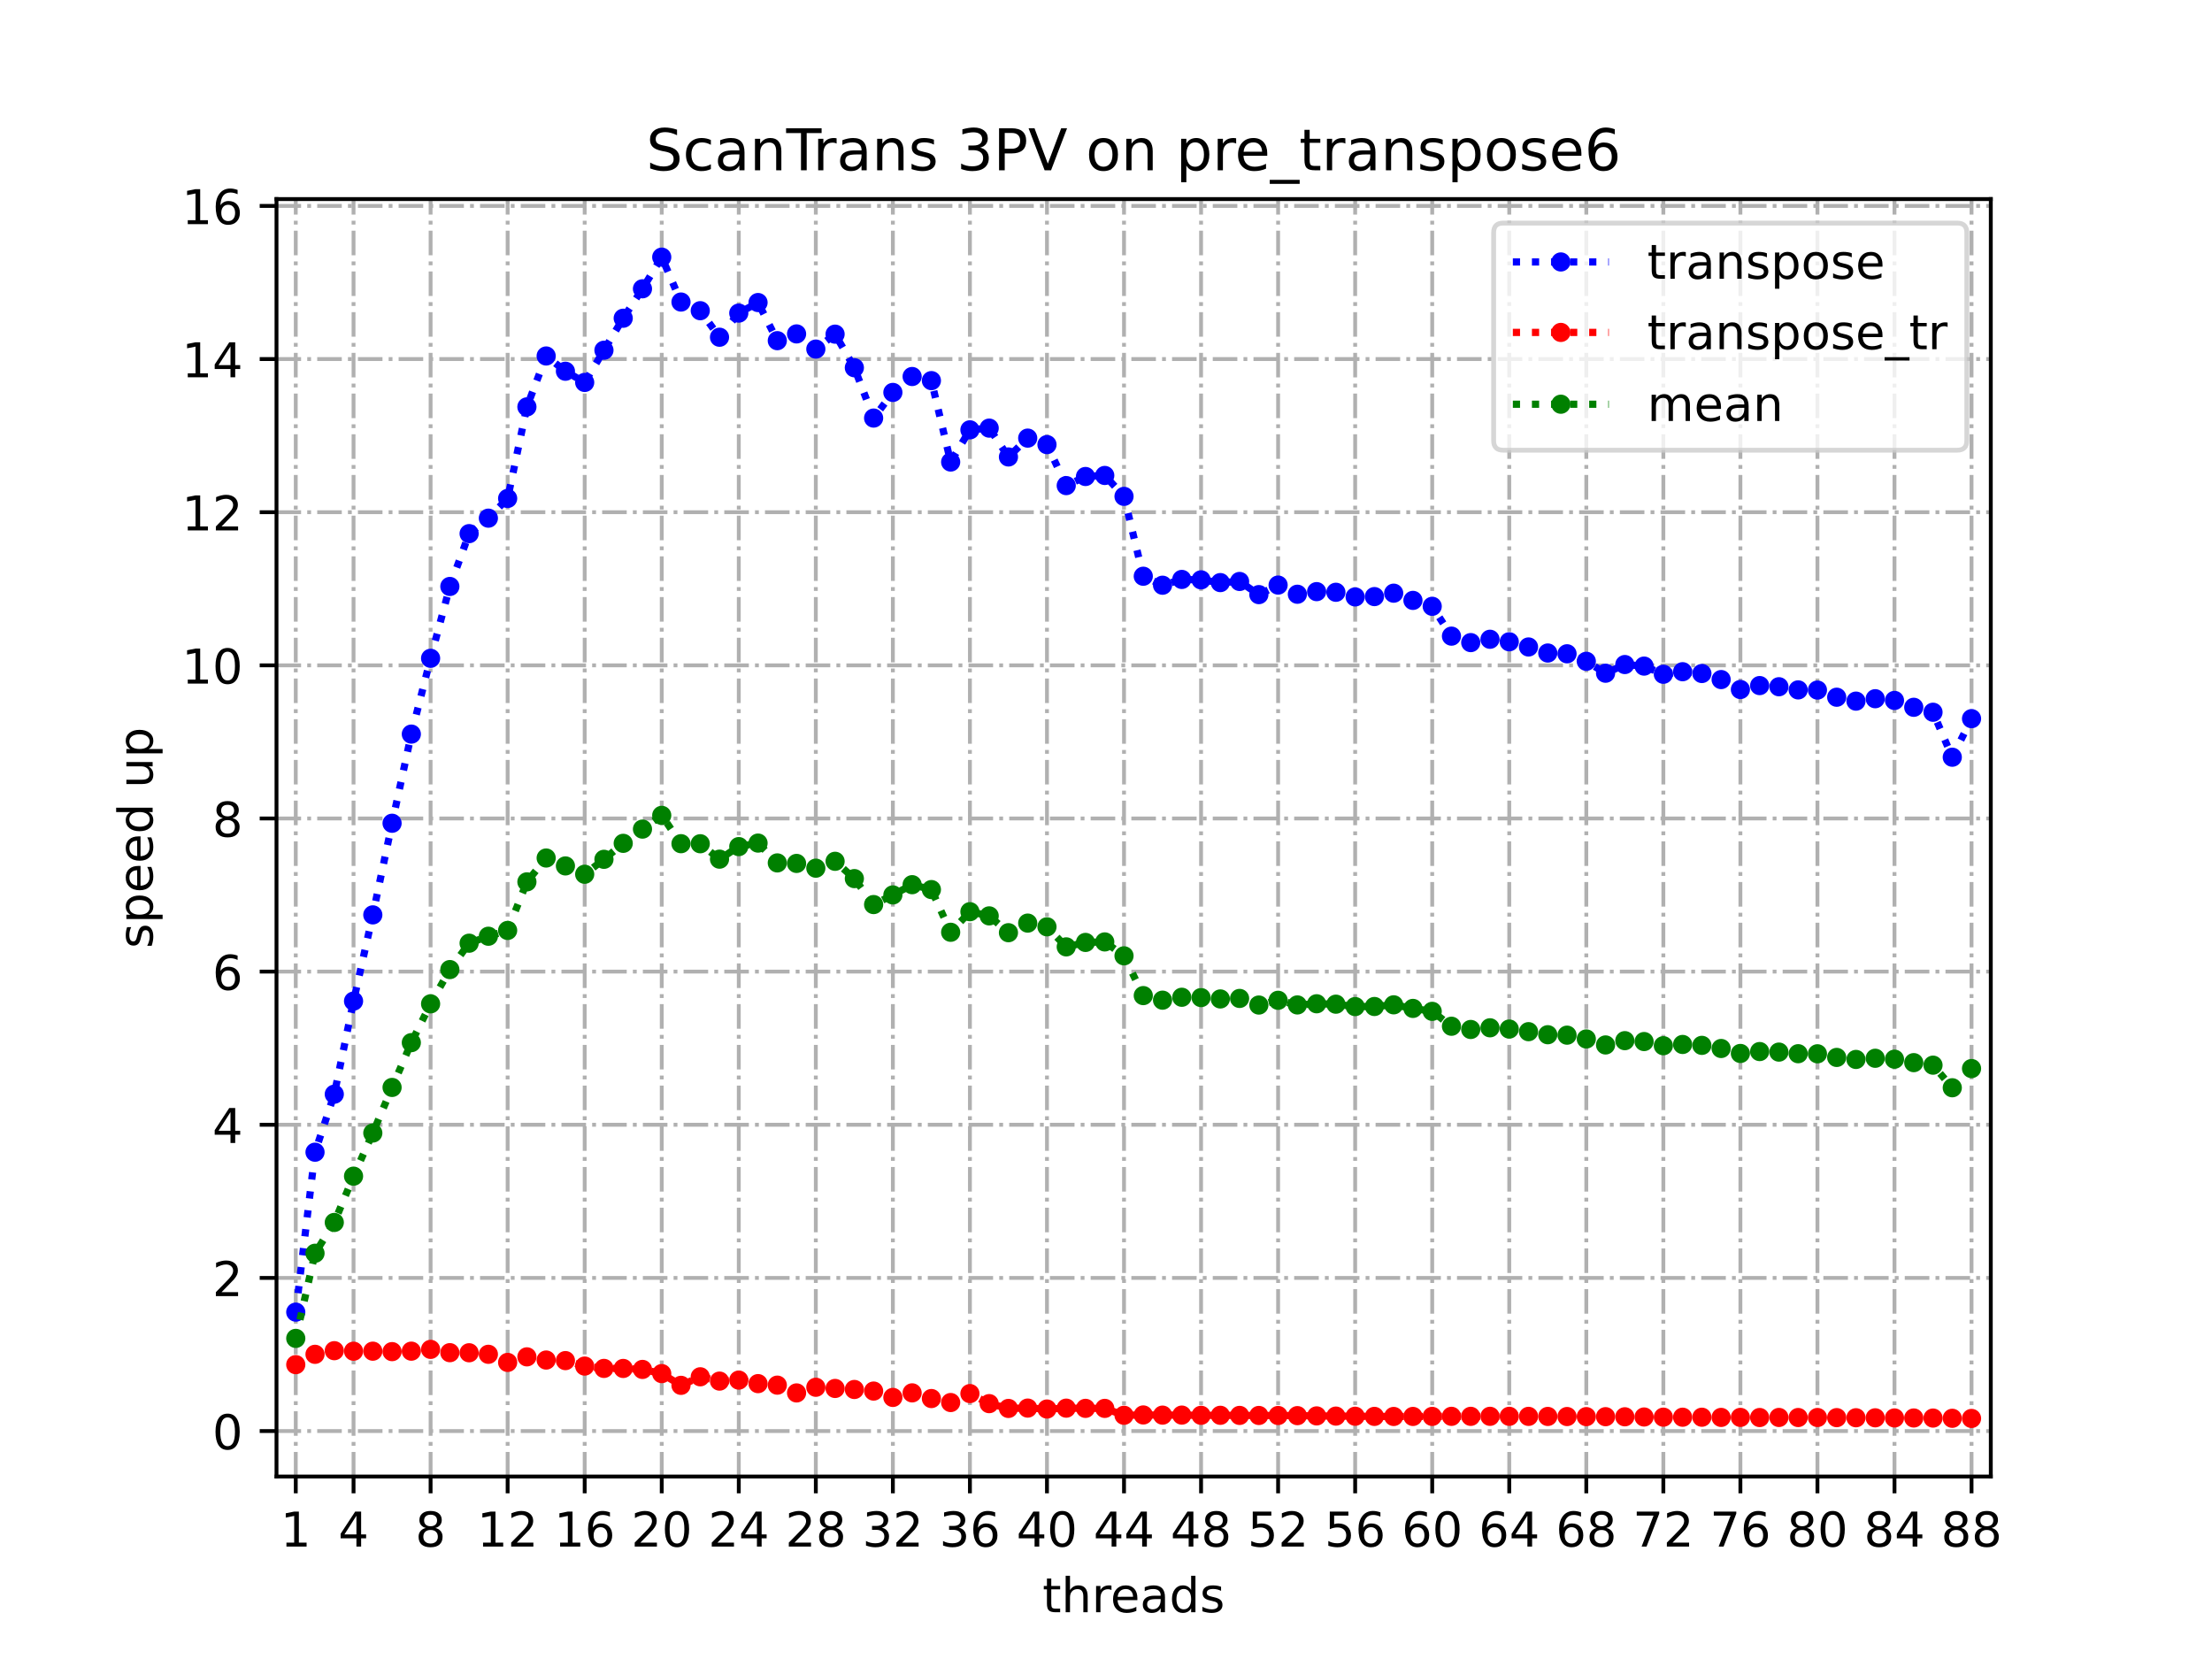 <?xml version="1.0" encoding="utf-8" standalone="no"?>
<!DOCTYPE svg PUBLIC "-//W3C//DTD SVG 1.1//EN"
  "http://www.w3.org/Graphics/SVG/1.1/DTD/svg11.dtd">
<!-- Created with matplotlib (https://matplotlib.org/) -->
<svg height="345.6pt" version="1.1" viewBox="0 0 460.8 345.6" width="460.8pt" xmlns="http://www.w3.org/2000/svg" xmlns:xlink="http://www.w3.org/1999/xlink">
 <defs>
  <style type="text/css">
*{stroke-linecap:butt;stroke-linejoin:round;}
  </style>
 </defs>
 <g id="figure_1">
  <g id="patch_1">
   <path d="M 0 345.6 
L 460.8 345.6 
L 460.8 0 
L 0 0 
z
" style="fill:#ffffff;"/>
  </g>
  <g id="axes_1">
   <g id="patch_2">
    <path d="M 57.6 307.584 
L 414.72 307.584 
L 414.72 41.472 
L 57.6 41.472 
z
" style="fill:#ffffff;"/>
   </g>
   <g id="matplotlib.axis_1">
    <g id="xtick_1">
     <g id="line2d_1">
      <path clip-path="url(#p62f999b7d2)" d="M 61.613 307.584 
L 61.613 41.472 
" style="fill:none;stroke:#b0b0b0;stroke-dasharray:5.12,1.28,0.8,1.28;stroke-dashoffset:0;stroke-width:0.8;"/>
     </g>
     <g id="line2d_2">
      <defs>
       <path d="M 0 0 
L 0 3.5 
" id="m5315c2c297" style="stroke:#000000;stroke-width:0.8;"/>
      </defs>
      <g>
       <use style="stroke:#000000;stroke-width:0.8;" x="61.613" xlink:href="#m5315c2c297" y="307.584"/>
      </g>
     </g>
     <g id="text_1">
      <!-- 1 -->
      <defs>
       <path d="M 12.406 8.297 
L 28.516 8.297 
L 28.516 63.922 
L 10.984 60.406 
L 10.984 69.391 
L 28.422 72.906 
L 38.281 72.906 
L 38.281 8.297 
L 54.391 8.297 
L 54.391 0 
L 12.406 0 
z
" id="DejaVuSans-49"/>
      </defs>
      <g transform="translate(58.431 322.182)scale(0.1 -0.1)">
       <use xlink:href="#DejaVuSans-49"/>
      </g>
     </g>
    </g>
    <g id="xtick_2">
     <g id="line2d_3">
      <path clip-path="url(#p62f999b7d2)" d="M 73.65 307.584 
L 73.65 41.472 
" style="fill:none;stroke:#b0b0b0;stroke-dasharray:5.12,1.28,0.8,1.28;stroke-dashoffset:0;stroke-width:0.8;"/>
     </g>
     <g id="line2d_4">
      <g>
       <use style="stroke:#000000;stroke-width:0.8;" x="73.65" xlink:href="#m5315c2c297" y="307.584"/>
      </g>
     </g>
     <g id="text_2">
      <!-- 4 -->
      <defs>
       <path d="M 37.797 64.312 
L 12.891 25.391 
L 37.797 25.391 
z
M 35.203 72.906 
L 47.609 72.906 
L 47.609 25.391 
L 58.016 25.391 
L 58.016 17.188 
L 47.609 17.188 
L 47.609 0 
L 37.797 0 
L 37.797 17.188 
L 4.891 17.188 
L 4.891 26.703 
z
" id="DejaVuSans-52"/>
      </defs>
      <g transform="translate(70.469 322.182)scale(0.1 -0.1)">
       <use xlink:href="#DejaVuSans-52"/>
      </g>
     </g>
    </g>
    <g id="xtick_3">
     <g id="line2d_5">
      <path clip-path="url(#p62f999b7d2)" d="M 89.701 307.584 
L 89.701 41.472 
" style="fill:none;stroke:#b0b0b0;stroke-dasharray:5.12,1.28,0.8,1.28;stroke-dashoffset:0;stroke-width:0.8;"/>
     </g>
     <g id="line2d_6">
      <g>
       <use style="stroke:#000000;stroke-width:0.8;" x="89.701" xlink:href="#m5315c2c297" y="307.584"/>
      </g>
     </g>
     <g id="text_3">
      <!-- 8 -->
      <defs>
       <path d="M 31.781 34.625 
Q 24.75 34.625 20.719 30.859 
Q 16.703 27.094 16.703 20.516 
Q 16.703 13.922 20.719 10.156 
Q 24.75 6.391 31.781 6.391 
Q 38.812 6.391 42.859 10.172 
Q 46.922 13.969 46.922 20.516 
Q 46.922 27.094 42.891 30.859 
Q 38.875 34.625 31.781 34.625 
z
M 21.922 38.812 
Q 15.578 40.375 12.031 44.719 
Q 8.5 49.078 8.5 55.328 
Q 8.5 64.062 14.719 69.141 
Q 20.953 74.219 31.781 74.219 
Q 42.672 74.219 48.875 69.141 
Q 55.078 64.062 55.078 55.328 
Q 55.078 49.078 51.531 44.719 
Q 48 40.375 41.703 38.812 
Q 48.828 37.156 52.797 32.312 
Q 56.781 27.484 56.781 20.516 
Q 56.781 9.906 50.312 4.234 
Q 43.844 -1.422 31.781 -1.422 
Q 19.734 -1.422 13.25 4.234 
Q 6.781 9.906 6.781 20.516 
Q 6.781 27.484 10.781 32.312 
Q 14.797 37.156 21.922 38.812 
z
M 18.312 54.391 
Q 18.312 48.734 21.844 45.562 
Q 25.391 42.391 31.781 42.391 
Q 38.141 42.391 41.719 45.562 
Q 45.312 48.734 45.312 54.391 
Q 45.312 60.062 41.719 63.234 
Q 38.141 66.406 31.781 66.406 
Q 25.391 66.406 21.844 63.234 
Q 18.312 60.062 18.312 54.391 
z
" id="DejaVuSans-56"/>
      </defs>
      <g transform="translate(86.519 322.182)scale(0.1 -0.1)">
       <use xlink:href="#DejaVuSans-56"/>
      </g>
     </g>
    </g>
    <g id="xtick_4">
     <g id="line2d_7">
      <path clip-path="url(#p62f999b7d2)" d="M 105.751 307.584 
L 105.751 41.472 
" style="fill:none;stroke:#b0b0b0;stroke-dasharray:5.12,1.28,0.8,1.28;stroke-dashoffset:0;stroke-width:0.8;"/>
     </g>
     <g id="line2d_8">
      <g>
       <use style="stroke:#000000;stroke-width:0.8;" x="105.751" xlink:href="#m5315c2c297" y="307.584"/>
      </g>
     </g>
     <g id="text_4">
      <!-- 12 -->
      <defs>
       <path d="M 19.188 8.297 
L 53.609 8.297 
L 53.609 0 
L 7.328 0 
L 7.328 8.297 
Q 12.938 14.109 22.625 23.891 
Q 32.328 33.688 34.812 36.531 
Q 39.547 41.844 41.422 45.531 
Q 43.312 49.219 43.312 52.781 
Q 43.312 58.594 39.234 62.25 
Q 35.156 65.922 28.609 65.922 
Q 23.969 65.922 18.812 64.312 
Q 13.672 62.703 7.812 59.422 
L 7.812 69.391 
Q 13.766 71.781 18.938 73 
Q 24.125 74.219 28.422 74.219 
Q 39.75 74.219 46.484 68.547 
Q 53.219 62.891 53.219 53.422 
Q 53.219 48.922 51.531 44.891 
Q 49.859 40.875 45.406 35.406 
Q 44.188 33.984 37.641 27.219 
Q 31.109 20.453 19.188 8.297 
z
" id="DejaVuSans-50"/>
      </defs>
      <g transform="translate(99.389 322.182)scale(0.1 -0.1)">
       <use xlink:href="#DejaVuSans-49"/>
       <use x="63.623" xlink:href="#DejaVuSans-50"/>
      </g>
     </g>
    </g>
    <g id="xtick_5">
     <g id="line2d_9">
      <path clip-path="url(#p62f999b7d2)" d="M 121.801 307.584 
L 121.801 41.472 
" style="fill:none;stroke:#b0b0b0;stroke-dasharray:5.12,1.28,0.8,1.28;stroke-dashoffset:0;stroke-width:0.8;"/>
     </g>
     <g id="line2d_10">
      <g>
       <use style="stroke:#000000;stroke-width:0.8;" x="121.801" xlink:href="#m5315c2c297" y="307.584"/>
      </g>
     </g>
     <g id="text_5">
      <!-- 16 -->
      <defs>
       <path d="M 33.016 40.375 
Q 26.375 40.375 22.484 35.828 
Q 18.609 31.297 18.609 23.391 
Q 18.609 15.531 22.484 10.953 
Q 26.375 6.391 33.016 6.391 
Q 39.656 6.391 43.531 10.953 
Q 47.406 15.531 47.406 23.391 
Q 47.406 31.297 43.531 35.828 
Q 39.656 40.375 33.016 40.375 
z
M 52.594 71.297 
L 52.594 62.312 
Q 48.875 64.062 45.094 64.984 
Q 41.312 65.922 37.594 65.922 
Q 27.828 65.922 22.672 59.328 
Q 17.531 52.734 16.797 39.406 
Q 19.672 43.656 24.016 45.922 
Q 28.375 48.188 33.594 48.188 
Q 44.578 48.188 50.953 41.516 
Q 57.328 34.859 57.328 23.391 
Q 57.328 12.156 50.688 5.359 
Q 44.047 -1.422 33.016 -1.422 
Q 20.359 -1.422 13.672 8.266 
Q 6.984 17.969 6.984 36.375 
Q 6.984 53.656 15.188 63.938 
Q 23.391 74.219 37.203 74.219 
Q 40.922 74.219 44.703 73.484 
Q 48.484 72.75 52.594 71.297 
z
" id="DejaVuSans-54"/>
      </defs>
      <g transform="translate(115.439 322.182)scale(0.1 -0.1)">
       <use xlink:href="#DejaVuSans-49"/>
       <use x="63.623" xlink:href="#DejaVuSans-54"/>
      </g>
     </g>
    </g>
    <g id="xtick_6">
     <g id="line2d_11">
      <path clip-path="url(#p62f999b7d2)" d="M 137.852 307.584 
L 137.852 41.472 
" style="fill:none;stroke:#b0b0b0;stroke-dasharray:5.12,1.28,0.8,1.28;stroke-dashoffset:0;stroke-width:0.8;"/>
     </g>
     <g id="line2d_12">
      <g>
       <use style="stroke:#000000;stroke-width:0.8;" x="137.852" xlink:href="#m5315c2c297" y="307.584"/>
      </g>
     </g>
     <g id="text_6">
      <!-- 20 -->
      <defs>
       <path d="M 31.781 66.406 
Q 24.172 66.406 20.328 58.906 
Q 16.5 51.422 16.5 36.375 
Q 16.5 21.391 20.328 13.891 
Q 24.172 6.391 31.781 6.391 
Q 39.453 6.391 43.281 13.891 
Q 47.125 21.391 47.125 36.375 
Q 47.125 51.422 43.281 58.906 
Q 39.453 66.406 31.781 66.406 
z
M 31.781 74.219 
Q 44.047 74.219 50.516 64.516 
Q 56.984 54.828 56.984 36.375 
Q 56.984 17.969 50.516 8.266 
Q 44.047 -1.422 31.781 -1.422 
Q 19.531 -1.422 13.062 8.266 
Q 6.594 17.969 6.594 36.375 
Q 6.594 54.828 13.062 64.516 
Q 19.531 74.219 31.781 74.219 
z
" id="DejaVuSans-48"/>
      </defs>
      <g transform="translate(131.489 322.182)scale(0.1 -0.1)">
       <use xlink:href="#DejaVuSans-50"/>
       <use x="63.623" xlink:href="#DejaVuSans-48"/>
      </g>
     </g>
    </g>
    <g id="xtick_7">
     <g id="line2d_13">
      <path clip-path="url(#p62f999b7d2)" d="M 153.902 307.584 
L 153.902 41.472 
" style="fill:none;stroke:#b0b0b0;stroke-dasharray:5.12,1.28,0.8,1.28;stroke-dashoffset:0;stroke-width:0.8;"/>
     </g>
     <g id="line2d_14">
      <g>
       <use style="stroke:#000000;stroke-width:0.8;" x="153.902" xlink:href="#m5315c2c297" y="307.584"/>
      </g>
     </g>
     <g id="text_7">
      <!-- 24 -->
      <g transform="translate(147.54 322.182)scale(0.1 -0.1)">
       <use xlink:href="#DejaVuSans-50"/>
       <use x="63.623" xlink:href="#DejaVuSans-52"/>
      </g>
     </g>
    </g>
    <g id="xtick_8">
     <g id="line2d_15">
      <path clip-path="url(#p62f999b7d2)" d="M 169.952 307.584 
L 169.952 41.472 
" style="fill:none;stroke:#b0b0b0;stroke-dasharray:5.12,1.28,0.8,1.28;stroke-dashoffset:0;stroke-width:0.8;"/>
     </g>
     <g id="line2d_16">
      <g>
       <use style="stroke:#000000;stroke-width:0.8;" x="169.952" xlink:href="#m5315c2c297" y="307.584"/>
      </g>
     </g>
     <g id="text_8">
      <!-- 28 -->
      <g transform="translate(163.59 322.182)scale(0.1 -0.1)">
       <use xlink:href="#DejaVuSans-50"/>
       <use x="63.623" xlink:href="#DejaVuSans-56"/>
      </g>
     </g>
    </g>
    <g id="xtick_9">
     <g id="line2d_17">
      <path clip-path="url(#p62f999b7d2)" d="M 186.003 307.584 
L 186.003 41.472 
" style="fill:none;stroke:#b0b0b0;stroke-dasharray:5.12,1.28,0.8,1.28;stroke-dashoffset:0;stroke-width:0.8;"/>
     </g>
     <g id="line2d_18">
      <g>
       <use style="stroke:#000000;stroke-width:0.8;" x="186.003" xlink:href="#m5315c2c297" y="307.584"/>
      </g>
     </g>
     <g id="text_9">
      <!-- 32 -->
      <defs>
       <path d="M 40.578 39.312 
Q 47.656 37.797 51.625 33 
Q 55.609 28.219 55.609 21.188 
Q 55.609 10.406 48.188 4.484 
Q 40.766 -1.422 27.094 -1.422 
Q 22.516 -1.422 17.656 -0.516 
Q 12.797 0.391 7.625 2.203 
L 7.625 11.719 
Q 11.719 9.328 16.594 8.109 
Q 21.484 6.891 26.812 6.891 
Q 36.078 6.891 40.938 10.547 
Q 45.797 14.203 45.797 21.188 
Q 45.797 27.641 41.281 31.266 
Q 36.766 34.906 28.719 34.906 
L 20.219 34.906 
L 20.219 43.016 
L 29.109 43.016 
Q 36.375 43.016 40.234 45.922 
Q 44.094 48.828 44.094 54.297 
Q 44.094 59.906 40.109 62.906 
Q 36.141 65.922 28.719 65.922 
Q 24.656 65.922 20.016 65.031 
Q 15.375 64.156 9.812 62.312 
L 9.812 71.094 
Q 15.438 72.656 20.344 73.438 
Q 25.25 74.219 29.594 74.219 
Q 40.828 74.219 47.359 69.109 
Q 53.906 64.016 53.906 55.328 
Q 53.906 49.266 50.438 45.094 
Q 46.969 40.922 40.578 39.312 
z
" id="DejaVuSans-51"/>
      </defs>
      <g transform="translate(179.64 322.182)scale(0.1 -0.1)">
       <use xlink:href="#DejaVuSans-51"/>
       <use x="63.623" xlink:href="#DejaVuSans-50"/>
      </g>
     </g>
    </g>
    <g id="xtick_10">
     <g id="line2d_19">
      <path clip-path="url(#p62f999b7d2)" d="M 202.053 307.584 
L 202.053 41.472 
" style="fill:none;stroke:#b0b0b0;stroke-dasharray:5.12,1.28,0.8,1.28;stroke-dashoffset:0;stroke-width:0.8;"/>
     </g>
     <g id="line2d_20">
      <g>
       <use style="stroke:#000000;stroke-width:0.8;" x="202.053" xlink:href="#m5315c2c297" y="307.584"/>
      </g>
     </g>
     <g id="text_10">
      <!-- 36 -->
      <g transform="translate(195.691 322.182)scale(0.1 -0.1)">
       <use xlink:href="#DejaVuSans-51"/>
       <use x="63.623" xlink:href="#DejaVuSans-54"/>
      </g>
     </g>
    </g>
    <g id="xtick_11">
     <g id="line2d_21">
      <path clip-path="url(#p62f999b7d2)" d="M 218.103 307.584 
L 218.103 41.472 
" style="fill:none;stroke:#b0b0b0;stroke-dasharray:5.12,1.28,0.8,1.28;stroke-dashoffset:0;stroke-width:0.8;"/>
     </g>
     <g id="line2d_22">
      <g>
       <use style="stroke:#000000;stroke-width:0.8;" x="218.103" xlink:href="#m5315c2c297" y="307.584"/>
      </g>
     </g>
     <g id="text_11">
      <!-- 40 -->
      <g transform="translate(211.741 322.182)scale(0.1 -0.1)">
       <use xlink:href="#DejaVuSans-52"/>
       <use x="63.623" xlink:href="#DejaVuSans-48"/>
      </g>
     </g>
    </g>
    <g id="xtick_12">
     <g id="line2d_23">
      <path clip-path="url(#p62f999b7d2)" d="M 234.154 307.584 
L 234.154 41.472 
" style="fill:none;stroke:#b0b0b0;stroke-dasharray:5.12,1.28,0.8,1.28;stroke-dashoffset:0;stroke-width:0.8;"/>
     </g>
     <g id="line2d_24">
      <g>
       <use style="stroke:#000000;stroke-width:0.8;" x="234.154" xlink:href="#m5315c2c297" y="307.584"/>
      </g>
     </g>
     <g id="text_12">
      <!-- 44 -->
      <g transform="translate(227.791 322.182)scale(0.1 -0.1)">
       <use xlink:href="#DejaVuSans-52"/>
       <use x="63.623" xlink:href="#DejaVuSans-52"/>
      </g>
     </g>
    </g>
    <g id="xtick_13">
     <g id="line2d_25">
      <path clip-path="url(#p62f999b7d2)" d="M 250.204 307.584 
L 250.204 41.472 
" style="fill:none;stroke:#b0b0b0;stroke-dasharray:5.12,1.28,0.8,1.28;stroke-dashoffset:0;stroke-width:0.8;"/>
     </g>
     <g id="line2d_26">
      <g>
       <use style="stroke:#000000;stroke-width:0.8;" x="250.204" xlink:href="#m5315c2c297" y="307.584"/>
      </g>
     </g>
     <g id="text_13">
      <!-- 48 -->
      <g transform="translate(243.842 322.182)scale(0.1 -0.1)">
       <use xlink:href="#DejaVuSans-52"/>
       <use x="63.623" xlink:href="#DejaVuSans-56"/>
      </g>
     </g>
    </g>
    <g id="xtick_14">
     <g id="line2d_27">
      <path clip-path="url(#p62f999b7d2)" d="M 266.254 307.584 
L 266.254 41.472 
" style="fill:none;stroke:#b0b0b0;stroke-dasharray:5.12,1.28,0.8,1.28;stroke-dashoffset:0;stroke-width:0.8;"/>
     </g>
     <g id="line2d_28">
      <g>
       <use style="stroke:#000000;stroke-width:0.8;" x="266.254" xlink:href="#m5315c2c297" y="307.584"/>
      </g>
     </g>
     <g id="text_14">
      <!-- 52 -->
      <defs>
       <path d="M 10.797 72.906 
L 49.516 72.906 
L 49.516 64.594 
L 19.828 64.594 
L 19.828 46.734 
Q 21.969 47.469 24.109 47.828 
Q 26.266 48.188 28.422 48.188 
Q 40.625 48.188 47.75 41.5 
Q 54.891 34.812 54.891 23.391 
Q 54.891 11.625 47.562 5.094 
Q 40.234 -1.422 26.906 -1.422 
Q 22.312 -1.422 17.547 -0.641 
Q 12.797 0.141 7.719 1.703 
L 7.719 11.625 
Q 12.109 9.234 16.797 8.062 
Q 21.484 6.891 26.703 6.891 
Q 35.156 6.891 40.078 11.328 
Q 45.016 15.766 45.016 23.391 
Q 45.016 31 40.078 35.438 
Q 35.156 39.891 26.703 39.891 
Q 22.75 39.891 18.812 39.016 
Q 14.891 38.141 10.797 36.281 
z
" id="DejaVuSans-53"/>
      </defs>
      <g transform="translate(259.892 322.182)scale(0.1 -0.1)">
       <use xlink:href="#DejaVuSans-53"/>
       <use x="63.623" xlink:href="#DejaVuSans-50"/>
      </g>
     </g>
    </g>
    <g id="xtick_15">
     <g id="line2d_29">
      <path clip-path="url(#p62f999b7d2)" d="M 282.305 307.584 
L 282.305 41.472 
" style="fill:none;stroke:#b0b0b0;stroke-dasharray:5.12,1.28,0.8,1.28;stroke-dashoffset:0;stroke-width:0.8;"/>
     </g>
     <g id="line2d_30">
      <g>
       <use style="stroke:#000000;stroke-width:0.8;" x="282.305" xlink:href="#m5315c2c297" y="307.584"/>
      </g>
     </g>
     <g id="text_15">
      <!-- 56 -->
      <g transform="translate(275.942 322.182)scale(0.1 -0.1)">
       <use xlink:href="#DejaVuSans-53"/>
       <use x="63.623" xlink:href="#DejaVuSans-54"/>
      </g>
     </g>
    </g>
    <g id="xtick_16">
     <g id="line2d_31">
      <path clip-path="url(#p62f999b7d2)" d="M 298.355 307.584 
L 298.355 41.472 
" style="fill:none;stroke:#b0b0b0;stroke-dasharray:5.12,1.28,0.8,1.28;stroke-dashoffset:0;stroke-width:0.8;"/>
     </g>
     <g id="line2d_32">
      <g>
       <use style="stroke:#000000;stroke-width:0.8;" x="298.355" xlink:href="#m5315c2c297" y="307.584"/>
      </g>
     </g>
     <g id="text_16">
      <!-- 60 -->
      <g transform="translate(291.993 322.182)scale(0.1 -0.1)">
       <use xlink:href="#DejaVuSans-54"/>
       <use x="63.623" xlink:href="#DejaVuSans-48"/>
      </g>
     </g>
    </g>
    <g id="xtick_17">
     <g id="line2d_33">
      <path clip-path="url(#p62f999b7d2)" d="M 314.405 307.584 
L 314.405 41.472 
" style="fill:none;stroke:#b0b0b0;stroke-dasharray:5.12,1.28,0.8,1.28;stroke-dashoffset:0;stroke-width:0.8;"/>
     </g>
     <g id="line2d_34">
      <g>
       <use style="stroke:#000000;stroke-width:0.8;" x="314.405" xlink:href="#m5315c2c297" y="307.584"/>
      </g>
     </g>
     <g id="text_17">
      <!-- 64 -->
      <g transform="translate(308.043 322.182)scale(0.1 -0.1)">
       <use xlink:href="#DejaVuSans-54"/>
       <use x="63.623" xlink:href="#DejaVuSans-52"/>
      </g>
     </g>
    </g>
    <g id="xtick_18">
     <g id="line2d_35">
      <path clip-path="url(#p62f999b7d2)" d="M 330.456 307.584 
L 330.456 41.472 
" style="fill:none;stroke:#b0b0b0;stroke-dasharray:5.12,1.28,0.8,1.28;stroke-dashoffset:0;stroke-width:0.8;"/>
     </g>
     <g id="line2d_36">
      <g>
       <use style="stroke:#000000;stroke-width:0.8;" x="330.456" xlink:href="#m5315c2c297" y="307.584"/>
      </g>
     </g>
     <g id="text_18">
      <!-- 68 -->
      <g transform="translate(324.093 322.182)scale(0.1 -0.1)">
       <use xlink:href="#DejaVuSans-54"/>
       <use x="63.623" xlink:href="#DejaVuSans-56"/>
      </g>
     </g>
    </g>
    <g id="xtick_19">
     <g id="line2d_37">
      <path clip-path="url(#p62f999b7d2)" d="M 346.506 307.584 
L 346.506 41.472 
" style="fill:none;stroke:#b0b0b0;stroke-dasharray:5.12,1.28,0.8,1.28;stroke-dashoffset:0;stroke-width:0.8;"/>
     </g>
     <g id="line2d_38">
      <g>
       <use style="stroke:#000000;stroke-width:0.8;" x="346.506" xlink:href="#m5315c2c297" y="307.584"/>
      </g>
     </g>
     <g id="text_19">
      <!-- 72 -->
      <defs>
       <path d="M 8.203 72.906 
L 55.078 72.906 
L 55.078 68.703 
L 28.609 0 
L 18.312 0 
L 43.219 64.594 
L 8.203 64.594 
z
" id="DejaVuSans-55"/>
      </defs>
      <g transform="translate(340.144 322.182)scale(0.1 -0.1)">
       <use xlink:href="#DejaVuSans-55"/>
       <use x="63.623" xlink:href="#DejaVuSans-50"/>
      </g>
     </g>
    </g>
    <g id="xtick_20">
     <g id="line2d_39">
      <path clip-path="url(#p62f999b7d2)" d="M 362.556 307.584 
L 362.556 41.472 
" style="fill:none;stroke:#b0b0b0;stroke-dasharray:5.12,1.28,0.8,1.28;stroke-dashoffset:0;stroke-width:0.8;"/>
     </g>
     <g id="line2d_40">
      <g>
       <use style="stroke:#000000;stroke-width:0.8;" x="362.556" xlink:href="#m5315c2c297" y="307.584"/>
      </g>
     </g>
     <g id="text_20">
      <!-- 76 -->
      <g transform="translate(356.194 322.182)scale(0.1 -0.1)">
       <use xlink:href="#DejaVuSans-55"/>
       <use x="63.623" xlink:href="#DejaVuSans-54"/>
      </g>
     </g>
    </g>
    <g id="xtick_21">
     <g id="line2d_41">
      <path clip-path="url(#p62f999b7d2)" d="M 378.607 307.584 
L 378.607 41.472 
" style="fill:none;stroke:#b0b0b0;stroke-dasharray:5.12,1.28,0.8,1.28;stroke-dashoffset:0;stroke-width:0.8;"/>
     </g>
     <g id="line2d_42">
      <g>
       <use style="stroke:#000000;stroke-width:0.8;" x="378.607" xlink:href="#m5315c2c297" y="307.584"/>
      </g>
     </g>
     <g id="text_21">
      <!-- 80 -->
      <g transform="translate(372.244 322.182)scale(0.1 -0.1)">
       <use xlink:href="#DejaVuSans-56"/>
       <use x="63.623" xlink:href="#DejaVuSans-48"/>
      </g>
     </g>
    </g>
    <g id="xtick_22">
     <g id="line2d_43">
      <path clip-path="url(#p62f999b7d2)" d="M 394.657 307.584 
L 394.657 41.472 
" style="fill:none;stroke:#b0b0b0;stroke-dasharray:5.12,1.28,0.8,1.28;stroke-dashoffset:0;stroke-width:0.8;"/>
     </g>
     <g id="line2d_44">
      <g>
       <use style="stroke:#000000;stroke-width:0.8;" x="394.657" xlink:href="#m5315c2c297" y="307.584"/>
      </g>
     </g>
     <g id="text_22">
      <!-- 84 -->
      <g transform="translate(388.295 322.182)scale(0.1 -0.1)">
       <use xlink:href="#DejaVuSans-56"/>
       <use x="63.623" xlink:href="#DejaVuSans-52"/>
      </g>
     </g>
    </g>
    <g id="xtick_23">
     <g id="line2d_45">
      <path clip-path="url(#p62f999b7d2)" d="M 410.707 307.584 
L 410.707 41.472 
" style="fill:none;stroke:#b0b0b0;stroke-dasharray:5.12,1.28,0.8,1.28;stroke-dashoffset:0;stroke-width:0.8;"/>
     </g>
     <g id="line2d_46">
      <g>
       <use style="stroke:#000000;stroke-width:0.8;" x="410.707" xlink:href="#m5315c2c297" y="307.584"/>
      </g>
     </g>
     <g id="text_23">
      <!-- 88 -->
      <g transform="translate(404.345 322.182)scale(0.1 -0.1)">
       <use xlink:href="#DejaVuSans-56"/>
       <use x="63.623" xlink:href="#DejaVuSans-56"/>
      </g>
     </g>
    </g>
    <g id="text_24">
     <!-- threads -->
     <defs>
      <path d="M 18.312 70.219 
L 18.312 54.688 
L 36.812 54.688 
L 36.812 47.703 
L 18.312 47.703 
L 18.312 18.016 
Q 18.312 11.328 20.141 9.422 
Q 21.969 7.516 27.594 7.516 
L 36.812 7.516 
L 36.812 0 
L 27.594 0 
Q 17.188 0 13.234 3.875 
Q 9.281 7.766 9.281 18.016 
L 9.281 47.703 
L 2.688 47.703 
L 2.688 54.688 
L 9.281 54.688 
L 9.281 70.219 
z
" id="DejaVuSans-116"/>
      <path d="M 54.891 33.016 
L 54.891 0 
L 45.906 0 
L 45.906 32.719 
Q 45.906 40.484 42.875 44.328 
Q 39.844 48.188 33.797 48.188 
Q 26.516 48.188 22.312 43.547 
Q 18.109 38.922 18.109 30.906 
L 18.109 0 
L 9.078 0 
L 9.078 75.984 
L 18.109 75.984 
L 18.109 46.188 
Q 21.344 51.125 25.703 53.562 
Q 30.078 56 35.797 56 
Q 45.219 56 50.047 50.172 
Q 54.891 44.344 54.891 33.016 
z
" id="DejaVuSans-104"/>
      <path d="M 41.109 46.297 
Q 39.594 47.172 37.812 47.578 
Q 36.031 48 33.891 48 
Q 26.266 48 22.188 43.047 
Q 18.109 38.094 18.109 28.812 
L 18.109 0 
L 9.078 0 
L 9.078 54.688 
L 18.109 54.688 
L 18.109 46.188 
Q 20.953 51.172 25.484 53.578 
Q 30.031 56 36.531 56 
Q 37.453 56 38.578 55.875 
Q 39.703 55.766 41.062 55.516 
z
" id="DejaVuSans-114"/>
      <path d="M 56.203 29.594 
L 56.203 25.203 
L 14.891 25.203 
Q 15.484 15.922 20.484 11.062 
Q 25.484 6.203 34.422 6.203 
Q 39.594 6.203 44.453 7.469 
Q 49.312 8.734 54.109 11.281 
L 54.109 2.781 
Q 49.266 0.734 44.188 -0.344 
Q 39.109 -1.422 33.891 -1.422 
Q 20.797 -1.422 13.156 6.188 
Q 5.516 13.812 5.516 26.812 
Q 5.516 40.234 12.766 48.109 
Q 20.016 56 32.328 56 
Q 43.359 56 49.781 48.891 
Q 56.203 41.797 56.203 29.594 
z
M 47.219 32.234 
Q 47.125 39.594 43.094 43.984 
Q 39.062 48.391 32.422 48.391 
Q 24.906 48.391 20.391 44.141 
Q 15.875 39.891 15.188 32.172 
z
" id="DejaVuSans-101"/>
      <path d="M 34.281 27.484 
Q 23.391 27.484 19.188 25 
Q 14.984 22.516 14.984 16.5 
Q 14.984 11.719 18.141 8.906 
Q 21.297 6.109 26.703 6.109 
Q 34.188 6.109 38.703 11.406 
Q 43.219 16.703 43.219 25.484 
L 43.219 27.484 
z
M 52.203 31.203 
L 52.203 0 
L 43.219 0 
L 43.219 8.297 
Q 40.141 3.328 35.547 0.953 
Q 30.953 -1.422 24.312 -1.422 
Q 15.922 -1.422 10.953 3.297 
Q 6 8.016 6 15.922 
Q 6 25.141 12.172 29.828 
Q 18.359 34.516 30.609 34.516 
L 43.219 34.516 
L 43.219 35.406 
Q 43.219 41.609 39.141 45 
Q 35.062 48.391 27.688 48.391 
Q 23 48.391 18.547 47.266 
Q 14.109 46.141 10.016 43.891 
L 10.016 52.203 
Q 14.938 54.109 19.578 55.047 
Q 24.219 56 28.609 56 
Q 40.484 56 46.344 49.844 
Q 52.203 43.703 52.203 31.203 
z
" id="DejaVuSans-97"/>
      <path d="M 45.406 46.391 
L 45.406 75.984 
L 54.391 75.984 
L 54.391 0 
L 45.406 0 
L 45.406 8.203 
Q 42.578 3.328 38.25 0.953 
Q 33.938 -1.422 27.875 -1.422 
Q 17.969 -1.422 11.734 6.484 
Q 5.516 14.406 5.516 27.297 
Q 5.516 40.188 11.734 48.094 
Q 17.969 56 27.875 56 
Q 33.938 56 38.25 53.625 
Q 42.578 51.266 45.406 46.391 
z
M 14.797 27.297 
Q 14.797 17.391 18.875 11.75 
Q 22.953 6.109 30.078 6.109 
Q 37.203 6.109 41.297 11.75 
Q 45.406 17.391 45.406 27.297 
Q 45.406 37.203 41.297 42.844 
Q 37.203 48.484 30.078 48.484 
Q 22.953 48.484 18.875 42.844 
Q 14.797 37.203 14.797 27.297 
z
" id="DejaVuSans-100"/>
      <path d="M 44.281 53.078 
L 44.281 44.578 
Q 40.484 46.531 36.375 47.5 
Q 32.281 48.484 27.875 48.484 
Q 21.188 48.484 17.844 46.438 
Q 14.5 44.391 14.5 40.281 
Q 14.5 37.156 16.891 35.375 
Q 19.281 33.594 26.516 31.984 
L 29.594 31.297 
Q 39.156 29.25 43.188 25.516 
Q 47.219 21.781 47.219 15.094 
Q 47.219 7.469 41.188 3.016 
Q 35.156 -1.422 24.609 -1.422 
Q 20.219 -1.422 15.453 -0.562 
Q 10.688 0.297 5.422 2 
L 5.422 11.281 
Q 10.406 8.688 15.234 7.391 
Q 20.062 6.109 24.812 6.109 
Q 31.156 6.109 34.562 8.281 
Q 37.984 10.453 37.984 14.406 
Q 37.984 18.062 35.516 20.016 
Q 33.062 21.969 24.703 23.781 
L 21.578 24.516 
Q 13.234 26.266 9.516 29.906 
Q 5.812 33.547 5.812 39.891 
Q 5.812 47.609 11.281 51.797 
Q 16.75 56 26.812 56 
Q 31.781 56 36.172 55.266 
Q 40.578 54.547 44.281 53.078 
z
" id="DejaVuSans-115"/>
     </defs>
     <g transform="translate(217.169 335.861)scale(0.1 -0.1)">
      <use xlink:href="#DejaVuSans-116"/>
      <use x="39.209" xlink:href="#DejaVuSans-104"/>
      <use x="102.588" xlink:href="#DejaVuSans-114"/>
      <use x="141.451" xlink:href="#DejaVuSans-101"/>
      <use x="202.975" xlink:href="#DejaVuSans-97"/>
      <use x="264.254" xlink:href="#DejaVuSans-100"/>
      <use x="327.73" xlink:href="#DejaVuSans-115"/>
     </g>
    </g>
   </g>
   <g id="matplotlib.axis_2">
    <g id="ytick_1">
     <g id="line2d_47">
      <path clip-path="url(#p62f999b7d2)" d="M 57.6 298.111 
L 414.72 298.111 
" style="fill:none;stroke:#b0b0b0;stroke-dasharray:5.12,1.28,0.8,1.28;stroke-dashoffset:0;stroke-width:0.8;"/>
     </g>
     <g id="line2d_48">
      <defs>
       <path d="M 0 0 
L -3.5 0 
" id="m37a60b6f3f" style="stroke:#000000;stroke-width:0.8;"/>
      </defs>
      <g>
       <use style="stroke:#000000;stroke-width:0.8;" x="57.6" xlink:href="#m37a60b6f3f" y="298.111"/>
      </g>
     </g>
     <g id="text_25">
      <!-- 0 -->
      <g transform="translate(44.237 301.91)scale(0.1 -0.1)">
       <use xlink:href="#DejaVuSans-48"/>
      </g>
     </g>
    </g>
    <g id="ytick_2">
     <g id="line2d_49">
      <path clip-path="url(#p62f999b7d2)" d="M 57.6 266.209 
L 414.72 266.209 
" style="fill:none;stroke:#b0b0b0;stroke-dasharray:5.12,1.28,0.8,1.28;stroke-dashoffset:0;stroke-width:0.8;"/>
     </g>
     <g id="line2d_50">
      <g>
       <use style="stroke:#000000;stroke-width:0.8;" x="57.6" xlink:href="#m37a60b6f3f" y="266.209"/>
      </g>
     </g>
     <g id="text_26">
      <!-- 2 -->
      <g transform="translate(44.237 270.008)scale(0.1 -0.1)">
       <use xlink:href="#DejaVuSans-50"/>
      </g>
     </g>
    </g>
    <g id="ytick_3">
     <g id="line2d_51">
      <path clip-path="url(#p62f999b7d2)" d="M 57.6 234.307 
L 414.72 234.307 
" style="fill:none;stroke:#b0b0b0;stroke-dasharray:5.12,1.28,0.8,1.28;stroke-dashoffset:0;stroke-width:0.8;"/>
     </g>
     <g id="line2d_52">
      <g>
       <use style="stroke:#000000;stroke-width:0.8;" x="57.6" xlink:href="#m37a60b6f3f" y="234.307"/>
      </g>
     </g>
     <g id="text_27">
      <!-- 4 -->
      <g transform="translate(44.237 238.106)scale(0.1 -0.1)">
       <use xlink:href="#DejaVuSans-52"/>
      </g>
     </g>
    </g>
    <g id="ytick_4">
     <g id="line2d_53">
      <path clip-path="url(#p62f999b7d2)" d="M 57.6 202.405 
L 414.72 202.405 
" style="fill:none;stroke:#b0b0b0;stroke-dasharray:5.12,1.28,0.8,1.28;stroke-dashoffset:0;stroke-width:0.8;"/>
     </g>
     <g id="line2d_54">
      <g>
       <use style="stroke:#000000;stroke-width:0.8;" x="57.6" xlink:href="#m37a60b6f3f" y="202.405"/>
      </g>
     </g>
     <g id="text_28">
      <!-- 6 -->
      <g transform="translate(44.237 206.205)scale(0.1 -0.1)">
       <use xlink:href="#DejaVuSans-54"/>
      </g>
     </g>
    </g>
    <g id="ytick_5">
     <g id="line2d_55">
      <path clip-path="url(#p62f999b7d2)" d="M 57.6 170.504 
L 414.72 170.504 
" style="fill:none;stroke:#b0b0b0;stroke-dasharray:5.12,1.28,0.8,1.28;stroke-dashoffset:0;stroke-width:0.8;"/>
     </g>
     <g id="line2d_56">
      <g>
       <use style="stroke:#000000;stroke-width:0.8;" x="57.6" xlink:href="#m37a60b6f3f" y="170.504"/>
      </g>
     </g>
     <g id="text_29">
      <!-- 8 -->
      <g transform="translate(44.237 174.303)scale(0.1 -0.1)">
       <use xlink:href="#DejaVuSans-56"/>
      </g>
     </g>
    </g>
    <g id="ytick_6">
     <g id="line2d_57">
      <path clip-path="url(#p62f999b7d2)" d="M 57.6 138.602 
L 414.72 138.602 
" style="fill:none;stroke:#b0b0b0;stroke-dasharray:5.12,1.28,0.8,1.28;stroke-dashoffset:0;stroke-width:0.8;"/>
     </g>
     <g id="line2d_58">
      <g>
       <use style="stroke:#000000;stroke-width:0.8;" x="57.6" xlink:href="#m37a60b6f3f" y="138.602"/>
      </g>
     </g>
     <g id="text_30">
      <!-- 10 -->
      <g transform="translate(37.875 142.401)scale(0.1 -0.1)">
       <use xlink:href="#DejaVuSans-49"/>
       <use x="63.623" xlink:href="#DejaVuSans-48"/>
      </g>
     </g>
    </g>
    <g id="ytick_7">
     <g id="line2d_59">
      <path clip-path="url(#p62f999b7d2)" d="M 57.6 106.7 
L 414.72 106.7 
" style="fill:none;stroke:#b0b0b0;stroke-dasharray:5.12,1.28,0.8,1.28;stroke-dashoffset:0;stroke-width:0.8;"/>
     </g>
     <g id="line2d_60">
      <g>
       <use style="stroke:#000000;stroke-width:0.8;" x="57.6" xlink:href="#m37a60b6f3f" y="106.7"/>
      </g>
     </g>
     <g id="text_31">
      <!-- 12 -->
      <g transform="translate(37.875 110.499)scale(0.1 -0.1)">
       <use xlink:href="#DejaVuSans-49"/>
       <use x="63.623" xlink:href="#DejaVuSans-50"/>
      </g>
     </g>
    </g>
    <g id="ytick_8">
     <g id="line2d_61">
      <path clip-path="url(#p62f999b7d2)" d="M 57.6 74.798 
L 414.72 74.798 
" style="fill:none;stroke:#b0b0b0;stroke-dasharray:5.12,1.28,0.8,1.28;stroke-dashoffset:0;stroke-width:0.8;"/>
     </g>
     <g id="line2d_62">
      <g>
       <use style="stroke:#000000;stroke-width:0.8;" x="57.6" xlink:href="#m37a60b6f3f" y="74.798"/>
      </g>
     </g>
     <g id="text_32">
      <!-- 14 -->
      <g transform="translate(37.875 78.598)scale(0.1 -0.1)">
       <use xlink:href="#DejaVuSans-49"/>
       <use x="63.623" xlink:href="#DejaVuSans-52"/>
      </g>
     </g>
    </g>
    <g id="ytick_9">
     <g id="line2d_63">
      <path clip-path="url(#p62f999b7d2)" d="M 57.6 42.897 
L 414.72 42.897 
" style="fill:none;stroke:#b0b0b0;stroke-dasharray:5.12,1.28,0.8,1.28;stroke-dashoffset:0;stroke-width:0.8;"/>
     </g>
     <g id="line2d_64">
      <g>
       <use style="stroke:#000000;stroke-width:0.8;" x="57.6" xlink:href="#m37a60b6f3f" y="42.897"/>
      </g>
     </g>
     <g id="text_33">
      <!-- 16 -->
      <g transform="translate(37.875 46.696)scale(0.1 -0.1)">
       <use xlink:href="#DejaVuSans-49"/>
       <use x="63.623" xlink:href="#DejaVuSans-54"/>
      </g>
     </g>
    </g>
    <g id="text_34">
     <!-- speed up -->
     <defs>
      <path d="M 18.109 8.203 
L 18.109 -20.797 
L 9.078 -20.797 
L 9.078 54.688 
L 18.109 54.688 
L 18.109 46.391 
Q 20.953 51.266 25.266 53.625 
Q 29.594 56 35.594 56 
Q 45.562 56 51.781 48.094 
Q 58.016 40.188 58.016 27.297 
Q 58.016 14.406 51.781 6.484 
Q 45.562 -1.422 35.594 -1.422 
Q 29.594 -1.422 25.266 0.953 
Q 20.953 3.328 18.109 8.203 
z
M 48.688 27.297 
Q 48.688 37.203 44.609 42.844 
Q 40.531 48.484 33.406 48.484 
Q 26.266 48.484 22.188 42.844 
Q 18.109 37.203 18.109 27.297 
Q 18.109 17.391 22.188 11.75 
Q 26.266 6.109 33.406 6.109 
Q 40.531 6.109 44.609 11.75 
Q 48.688 17.391 48.688 27.297 
z
" id="DejaVuSans-112"/>
      <path id="DejaVuSans-32"/>
      <path d="M 8.5 21.578 
L 8.5 54.688 
L 17.484 54.688 
L 17.484 21.922 
Q 17.484 14.156 20.5 10.266 
Q 23.531 6.391 29.594 6.391 
Q 36.859 6.391 41.078 11.031 
Q 45.312 15.672 45.312 23.688 
L 45.312 54.688 
L 54.297 54.688 
L 54.297 0 
L 45.312 0 
L 45.312 8.406 
Q 42.047 3.422 37.719 1 
Q 33.406 -1.422 27.688 -1.422 
Q 18.266 -1.422 13.375 4.438 
Q 8.5 10.297 8.5 21.578 
z
M 31.109 56 
z
" id="DejaVuSans-117"/>
     </defs>
     <g transform="translate(31.795 197.566)rotate(-90)scale(0.1 -0.1)">
      <use xlink:href="#DejaVuSans-115"/>
      <use x="52.1" xlink:href="#DejaVuSans-112"/>
      <use x="115.576" xlink:href="#DejaVuSans-101"/>
      <use x="177.1" xlink:href="#DejaVuSans-101"/>
      <use x="238.623" xlink:href="#DejaVuSans-100"/>
      <use x="302.1" xlink:href="#DejaVuSans-32"/>
      <use x="333.887" xlink:href="#DejaVuSans-117"/>
      <use x="397.266" xlink:href="#DejaVuSans-112"/>
     </g>
    </g>
   </g>
   <g id="line2d_65">
    <path clip-path="url(#p62f999b7d2)" d="M 61.613 273.342 
L 65.625 240.024 
L 69.638 227.942 
L 73.65 208.553 
L 77.663 190.587 
L 81.676 171.499 
L 85.688 152.927 
L 89.701 137.137 
L 93.713 122.171 
L 97.726 111.166 
L 101.738 107.942 
L 105.751 103.835 
L 109.764 84.76 
L 113.776 74.159 
L 117.789 77.336 
L 121.801 79.668 
L 125.814 72.961 
L 129.827 66.293 
L 133.839 60.161 
L 137.852 53.568 
L 141.864 62.92 
L 145.877 64.724 
L 149.889 70.251 
L 153.902 65.225 
L 157.915 63.025 
L 161.927 70.968 
L 165.94 69.561 
L 169.952 72.721 
L 173.965 69.611 
L 177.978 76.604 
L 181.99 87.092 
L 186.003 81.75 
L 190.015 78.434 
L 194.028 79.29 
L 198.04 96.247 
L 202.053 89.542 
L 206.066 89.186 
L 210.078 95.193 
L 214.091 91.268 
L 218.103 92.621 
L 222.116 101.159 
L 226.129 99.262 
L 230.141 99.047 
L 234.154 103.406 
L 238.166 120.041 
L 242.179 121.912 
L 246.191 120.707 
L 250.204 120.794 
L 254.217 121.366 
L 258.229 121.129 
L 262.242 123.869 
L 266.254 121.883 
L 270.267 123.791 
L 274.28 123.248 
L 278.292 123.382 
L 282.305 124.351 
L 286.317 124.281 
L 290.33 123.571 
L 294.342 125.073 
L 298.355 126.306 
L 302.368 132.52 
L 306.38 133.866 
L 310.393 133.171 
L 314.405 133.696 
L 318.418 134.775 
L 322.431 136.035 
L 326.443 136.197 
L 330.456 137.761 
L 334.468 140.244 
L 338.481 138.435 
L 342.493 138.761 
L 346.506 140.46 
L 350.519 139.93 
L 354.531 140.304 
L 358.544 141.566 
L 362.556 143.638 
L 366.569 142.819 
L 370.582 143.061 
L 374.594 143.718 
L 378.607 143.755 
L 382.619 145.245 
L 386.632 146.059 
L 390.644 145.556 
L 394.657 145.914 
L 398.67 147.343 
L 402.682 148.375 
L 406.695 157.742 
L 410.707 149.711 
" style="fill:none;stroke:#0000ff;stroke-dasharray:1.5,2.475;stroke-dashoffset:0;stroke-width:1.5;"/>
    <defs>
     <path d="M 0 1.5 
C 0.398 1.5 0.779 1.342 1.061 1.061 
C 1.342 0.779 1.5 0.398 1.5 0 
C 1.5 -0.398 1.342 -0.779 1.061 -1.061 
C 0.779 -1.342 0.398 -1.5 0 -1.5 
C -0.398 -1.5 -0.779 -1.342 -1.061 -1.061 
C -1.342 -0.779 -1.5 -0.398 -1.5 0 
C -1.5 0.398 -1.342 0.779 -1.061 1.061 
C -0.779 1.342 -0.398 1.5 0 1.5 
z
" id="mb0c2c8518f" style="stroke:#0000ff;"/>
    </defs>
    <g clip-path="url(#p62f999b7d2)">
     <use style="fill:#0000ff;stroke:#0000ff;" x="61.613" xlink:href="#mb0c2c8518f" y="273.342"/>
     <use style="fill:#0000ff;stroke:#0000ff;" x="65.625" xlink:href="#mb0c2c8518f" y="240.024"/>
     <use style="fill:#0000ff;stroke:#0000ff;" x="69.638" xlink:href="#mb0c2c8518f" y="227.942"/>
     <use style="fill:#0000ff;stroke:#0000ff;" x="73.65" xlink:href="#mb0c2c8518f" y="208.553"/>
     <use style="fill:#0000ff;stroke:#0000ff;" x="77.663" xlink:href="#mb0c2c8518f" y="190.587"/>
     <use style="fill:#0000ff;stroke:#0000ff;" x="81.676" xlink:href="#mb0c2c8518f" y="171.499"/>
     <use style="fill:#0000ff;stroke:#0000ff;" x="85.688" xlink:href="#mb0c2c8518f" y="152.927"/>
     <use style="fill:#0000ff;stroke:#0000ff;" x="89.701" xlink:href="#mb0c2c8518f" y="137.137"/>
     <use style="fill:#0000ff;stroke:#0000ff;" x="93.713" xlink:href="#mb0c2c8518f" y="122.171"/>
     <use style="fill:#0000ff;stroke:#0000ff;" x="97.726" xlink:href="#mb0c2c8518f" y="111.166"/>
     <use style="fill:#0000ff;stroke:#0000ff;" x="101.738" xlink:href="#mb0c2c8518f" y="107.942"/>
     <use style="fill:#0000ff;stroke:#0000ff;" x="105.751" xlink:href="#mb0c2c8518f" y="103.835"/>
     <use style="fill:#0000ff;stroke:#0000ff;" x="109.764" xlink:href="#mb0c2c8518f" y="84.76"/>
     <use style="fill:#0000ff;stroke:#0000ff;" x="113.776" xlink:href="#mb0c2c8518f" y="74.159"/>
     <use style="fill:#0000ff;stroke:#0000ff;" x="117.789" xlink:href="#mb0c2c8518f" y="77.336"/>
     <use style="fill:#0000ff;stroke:#0000ff;" x="121.801" xlink:href="#mb0c2c8518f" y="79.668"/>
     <use style="fill:#0000ff;stroke:#0000ff;" x="125.814" xlink:href="#mb0c2c8518f" y="72.961"/>
     <use style="fill:#0000ff;stroke:#0000ff;" x="129.827" xlink:href="#mb0c2c8518f" y="66.293"/>
     <use style="fill:#0000ff;stroke:#0000ff;" x="133.839" xlink:href="#mb0c2c8518f" y="60.161"/>
     <use style="fill:#0000ff;stroke:#0000ff;" x="137.852" xlink:href="#mb0c2c8518f" y="53.568"/>
     <use style="fill:#0000ff;stroke:#0000ff;" x="141.864" xlink:href="#mb0c2c8518f" y="62.92"/>
     <use style="fill:#0000ff;stroke:#0000ff;" x="145.877" xlink:href="#mb0c2c8518f" y="64.724"/>
     <use style="fill:#0000ff;stroke:#0000ff;" x="149.889" xlink:href="#mb0c2c8518f" y="70.251"/>
     <use style="fill:#0000ff;stroke:#0000ff;" x="153.902" xlink:href="#mb0c2c8518f" y="65.225"/>
     <use style="fill:#0000ff;stroke:#0000ff;" x="157.915" xlink:href="#mb0c2c8518f" y="63.025"/>
     <use style="fill:#0000ff;stroke:#0000ff;" x="161.927" xlink:href="#mb0c2c8518f" y="70.968"/>
     <use style="fill:#0000ff;stroke:#0000ff;" x="165.94" xlink:href="#mb0c2c8518f" y="69.561"/>
     <use style="fill:#0000ff;stroke:#0000ff;" x="169.952" xlink:href="#mb0c2c8518f" y="72.721"/>
     <use style="fill:#0000ff;stroke:#0000ff;" x="173.965" xlink:href="#mb0c2c8518f" y="69.611"/>
     <use style="fill:#0000ff;stroke:#0000ff;" x="177.978" xlink:href="#mb0c2c8518f" y="76.604"/>
     <use style="fill:#0000ff;stroke:#0000ff;" x="181.99" xlink:href="#mb0c2c8518f" y="87.092"/>
     <use style="fill:#0000ff;stroke:#0000ff;" x="186.003" xlink:href="#mb0c2c8518f" y="81.75"/>
     <use style="fill:#0000ff;stroke:#0000ff;" x="190.015" xlink:href="#mb0c2c8518f" y="78.434"/>
     <use style="fill:#0000ff;stroke:#0000ff;" x="194.028" xlink:href="#mb0c2c8518f" y="79.29"/>
     <use style="fill:#0000ff;stroke:#0000ff;" x="198.04" xlink:href="#mb0c2c8518f" y="96.247"/>
     <use style="fill:#0000ff;stroke:#0000ff;" x="202.053" xlink:href="#mb0c2c8518f" y="89.542"/>
     <use style="fill:#0000ff;stroke:#0000ff;" x="206.066" xlink:href="#mb0c2c8518f" y="89.186"/>
     <use style="fill:#0000ff;stroke:#0000ff;" x="210.078" xlink:href="#mb0c2c8518f" y="95.193"/>
     <use style="fill:#0000ff;stroke:#0000ff;" x="214.091" xlink:href="#mb0c2c8518f" y="91.268"/>
     <use style="fill:#0000ff;stroke:#0000ff;" x="218.103" xlink:href="#mb0c2c8518f" y="92.621"/>
     <use style="fill:#0000ff;stroke:#0000ff;" x="222.116" xlink:href="#mb0c2c8518f" y="101.159"/>
     <use style="fill:#0000ff;stroke:#0000ff;" x="226.129" xlink:href="#mb0c2c8518f" y="99.262"/>
     <use style="fill:#0000ff;stroke:#0000ff;" x="230.141" xlink:href="#mb0c2c8518f" y="99.047"/>
     <use style="fill:#0000ff;stroke:#0000ff;" x="234.154" xlink:href="#mb0c2c8518f" y="103.406"/>
     <use style="fill:#0000ff;stroke:#0000ff;" x="238.166" xlink:href="#mb0c2c8518f" y="120.041"/>
     <use style="fill:#0000ff;stroke:#0000ff;" x="242.179" xlink:href="#mb0c2c8518f" y="121.912"/>
     <use style="fill:#0000ff;stroke:#0000ff;" x="246.191" xlink:href="#mb0c2c8518f" y="120.707"/>
     <use style="fill:#0000ff;stroke:#0000ff;" x="250.204" xlink:href="#mb0c2c8518f" y="120.794"/>
     <use style="fill:#0000ff;stroke:#0000ff;" x="254.217" xlink:href="#mb0c2c8518f" y="121.366"/>
     <use style="fill:#0000ff;stroke:#0000ff;" x="258.229" xlink:href="#mb0c2c8518f" y="121.129"/>
     <use style="fill:#0000ff;stroke:#0000ff;" x="262.242" xlink:href="#mb0c2c8518f" y="123.869"/>
     <use style="fill:#0000ff;stroke:#0000ff;" x="266.254" xlink:href="#mb0c2c8518f" y="121.883"/>
     <use style="fill:#0000ff;stroke:#0000ff;" x="270.267" xlink:href="#mb0c2c8518f" y="123.791"/>
     <use style="fill:#0000ff;stroke:#0000ff;" x="274.28" xlink:href="#mb0c2c8518f" y="123.248"/>
     <use style="fill:#0000ff;stroke:#0000ff;" x="278.292" xlink:href="#mb0c2c8518f" y="123.382"/>
     <use style="fill:#0000ff;stroke:#0000ff;" x="282.305" xlink:href="#mb0c2c8518f" y="124.351"/>
     <use style="fill:#0000ff;stroke:#0000ff;" x="286.317" xlink:href="#mb0c2c8518f" y="124.281"/>
     <use style="fill:#0000ff;stroke:#0000ff;" x="290.33" xlink:href="#mb0c2c8518f" y="123.571"/>
     <use style="fill:#0000ff;stroke:#0000ff;" x="294.342" xlink:href="#mb0c2c8518f" y="125.073"/>
     <use style="fill:#0000ff;stroke:#0000ff;" x="298.355" xlink:href="#mb0c2c8518f" y="126.306"/>
     <use style="fill:#0000ff;stroke:#0000ff;" x="302.368" xlink:href="#mb0c2c8518f" y="132.52"/>
     <use style="fill:#0000ff;stroke:#0000ff;" x="306.38" xlink:href="#mb0c2c8518f" y="133.866"/>
     <use style="fill:#0000ff;stroke:#0000ff;" x="310.393" xlink:href="#mb0c2c8518f" y="133.171"/>
     <use style="fill:#0000ff;stroke:#0000ff;" x="314.405" xlink:href="#mb0c2c8518f" y="133.696"/>
     <use style="fill:#0000ff;stroke:#0000ff;" x="318.418" xlink:href="#mb0c2c8518f" y="134.775"/>
     <use style="fill:#0000ff;stroke:#0000ff;" x="322.431" xlink:href="#mb0c2c8518f" y="136.035"/>
     <use style="fill:#0000ff;stroke:#0000ff;" x="326.443" xlink:href="#mb0c2c8518f" y="136.197"/>
     <use style="fill:#0000ff;stroke:#0000ff;" x="330.456" xlink:href="#mb0c2c8518f" y="137.761"/>
     <use style="fill:#0000ff;stroke:#0000ff;" x="334.468" xlink:href="#mb0c2c8518f" y="140.244"/>
     <use style="fill:#0000ff;stroke:#0000ff;" x="338.481" xlink:href="#mb0c2c8518f" y="138.435"/>
     <use style="fill:#0000ff;stroke:#0000ff;" x="342.493" xlink:href="#mb0c2c8518f" y="138.761"/>
     <use style="fill:#0000ff;stroke:#0000ff;" x="346.506" xlink:href="#mb0c2c8518f" y="140.46"/>
     <use style="fill:#0000ff;stroke:#0000ff;" x="350.519" xlink:href="#mb0c2c8518f" y="139.93"/>
     <use style="fill:#0000ff;stroke:#0000ff;" x="354.531" xlink:href="#mb0c2c8518f" y="140.304"/>
     <use style="fill:#0000ff;stroke:#0000ff;" x="358.544" xlink:href="#mb0c2c8518f" y="141.566"/>
     <use style="fill:#0000ff;stroke:#0000ff;" x="362.556" xlink:href="#mb0c2c8518f" y="143.638"/>
     <use style="fill:#0000ff;stroke:#0000ff;" x="366.569" xlink:href="#mb0c2c8518f" y="142.819"/>
     <use style="fill:#0000ff;stroke:#0000ff;" x="370.582" xlink:href="#mb0c2c8518f" y="143.061"/>
     <use style="fill:#0000ff;stroke:#0000ff;" x="374.594" xlink:href="#mb0c2c8518f" y="143.718"/>
     <use style="fill:#0000ff;stroke:#0000ff;" x="378.607" xlink:href="#mb0c2c8518f" y="143.755"/>
     <use style="fill:#0000ff;stroke:#0000ff;" x="382.619" xlink:href="#mb0c2c8518f" y="145.245"/>
     <use style="fill:#0000ff;stroke:#0000ff;" x="386.632" xlink:href="#mb0c2c8518f" y="146.059"/>
     <use style="fill:#0000ff;stroke:#0000ff;" x="390.644" xlink:href="#mb0c2c8518f" y="145.556"/>
     <use style="fill:#0000ff;stroke:#0000ff;" x="394.657" xlink:href="#mb0c2c8518f" y="145.914"/>
     <use style="fill:#0000ff;stroke:#0000ff;" x="398.67" xlink:href="#mb0c2c8518f" y="147.343"/>
     <use style="fill:#0000ff;stroke:#0000ff;" x="402.682" xlink:href="#mb0c2c8518f" y="148.375"/>
     <use style="fill:#0000ff;stroke:#0000ff;" x="406.695" xlink:href="#mb0c2c8518f" y="157.742"/>
     <use style="fill:#0000ff;stroke:#0000ff;" x="410.707" xlink:href="#mb0c2c8518f" y="149.711"/>
    </g>
   </g>
   <g id="line2d_66">
    <path clip-path="url(#p62f999b7d2)" d="M 61.613 284.28 
L 65.625 282.13 
L 69.638 281.373 
L 73.65 281.483 
L 77.663 281.476 
L 81.676 281.568 
L 85.688 281.472 
L 89.701 281.1 
L 93.713 281.786 
L 97.726 281.805 
L 101.738 282.127 
L 105.751 283.817 
L 109.764 282.658 
L 113.776 283.322 
L 117.789 283.439 
L 121.801 284.578 
L 125.814 285.064 
L 129.827 285.073 
L 133.839 285.275 
L 137.852 286.147 
L 141.864 288.592 
L 145.877 286.811 
L 149.889 287.709 
L 153.902 287.502 
L 157.915 288.235 
L 161.927 288.551 
L 165.94 290.172 
L 169.952 288.994 
L 173.965 289.241 
L 177.978 289.454 
L 181.99 289.786 
L 186.003 291.11 
L 190.015 290.159 
L 194.028 291.342 
L 198.04 292.173 
L 202.053 290.308 
L 206.066 292.404 
L 210.078 293.403 
L 214.091 293.33 
L 218.103 293.526 
L 222.116 293.343 
L 226.129 293.388 
L 230.141 293.393 
L 234.154 294.828 
L 238.166 294.76 
L 242.179 294.797 
L 246.191 294.79 
L 250.204 294.834 
L 254.217 294.833 
L 258.229 294.856 
L 262.242 294.868 
L 266.254 294.874 
L 270.267 294.903 
L 274.28 294.959 
L 278.292 294.999 
L 282.305 295.028 
L 286.317 295.061 
L 290.33 295.075 
L 294.342 295.07 
L 298.355 295.063 
L 302.368 295.049 
L 306.38 295.05 
L 310.393 295.046 
L 314.405 295.046 
L 318.418 295.057 
L 322.431 295.07 
L 326.443 295.091 
L 330.456 295.109 
L 334.468 295.121 
L 338.481 295.143 
L 342.493 295.186 
L 346.506 295.221 
L 350.519 295.232 
L 354.531 295.233 
L 358.544 295.274 
L 362.556 295.27 
L 366.569 295.296 
L 370.582 295.283 
L 374.594 295.296 
L 378.607 295.293 
L 382.619 295.319 
L 386.632 295.344 
L 390.644 295.357 
L 394.657 295.384 
L 398.67 295.393 
L 402.682 295.41 
L 406.695 295.457 
L 410.707 295.488 
" style="fill:none;stroke:#ff0000;stroke-dasharray:1.5,2.475;stroke-dashoffset:0;stroke-width:1.5;"/>
    <defs>
     <path d="M 0 1.5 
C 0.398 1.5 0.779 1.342 1.061 1.061 
C 1.342 0.779 1.5 0.398 1.5 0 
C 1.5 -0.398 1.342 -0.779 1.061 -1.061 
C 0.779 -1.342 0.398 -1.5 0 -1.5 
C -0.398 -1.5 -0.779 -1.342 -1.061 -1.061 
C -1.342 -0.779 -1.5 -0.398 -1.5 0 
C -1.5 0.398 -1.342 0.779 -1.061 1.061 
C -0.779 1.342 -0.398 1.5 0 1.5 
z
" id="m1ee948f3e4" style="stroke:#ff0000;"/>
    </defs>
    <g clip-path="url(#p62f999b7d2)">
     <use style="fill:#ff0000;stroke:#ff0000;" x="61.613" xlink:href="#m1ee948f3e4" y="284.28"/>
     <use style="fill:#ff0000;stroke:#ff0000;" x="65.625" xlink:href="#m1ee948f3e4" y="282.13"/>
     <use style="fill:#ff0000;stroke:#ff0000;" x="69.638" xlink:href="#m1ee948f3e4" y="281.373"/>
     <use style="fill:#ff0000;stroke:#ff0000;" x="73.65" xlink:href="#m1ee948f3e4" y="281.483"/>
     <use style="fill:#ff0000;stroke:#ff0000;" x="77.663" xlink:href="#m1ee948f3e4" y="281.476"/>
     <use style="fill:#ff0000;stroke:#ff0000;" x="81.676" xlink:href="#m1ee948f3e4" y="281.568"/>
     <use style="fill:#ff0000;stroke:#ff0000;" x="85.688" xlink:href="#m1ee948f3e4" y="281.472"/>
     <use style="fill:#ff0000;stroke:#ff0000;" x="89.701" xlink:href="#m1ee948f3e4" y="281.1"/>
     <use style="fill:#ff0000;stroke:#ff0000;" x="93.713" xlink:href="#m1ee948f3e4" y="281.786"/>
     <use style="fill:#ff0000;stroke:#ff0000;" x="97.726" xlink:href="#m1ee948f3e4" y="281.805"/>
     <use style="fill:#ff0000;stroke:#ff0000;" x="101.738" xlink:href="#m1ee948f3e4" y="282.127"/>
     <use style="fill:#ff0000;stroke:#ff0000;" x="105.751" xlink:href="#m1ee948f3e4" y="283.817"/>
     <use style="fill:#ff0000;stroke:#ff0000;" x="109.764" xlink:href="#m1ee948f3e4" y="282.658"/>
     <use style="fill:#ff0000;stroke:#ff0000;" x="113.776" xlink:href="#m1ee948f3e4" y="283.322"/>
     <use style="fill:#ff0000;stroke:#ff0000;" x="117.789" xlink:href="#m1ee948f3e4" y="283.439"/>
     <use style="fill:#ff0000;stroke:#ff0000;" x="121.801" xlink:href="#m1ee948f3e4" y="284.578"/>
     <use style="fill:#ff0000;stroke:#ff0000;" x="125.814" xlink:href="#m1ee948f3e4" y="285.064"/>
     <use style="fill:#ff0000;stroke:#ff0000;" x="129.827" xlink:href="#m1ee948f3e4" y="285.073"/>
     <use style="fill:#ff0000;stroke:#ff0000;" x="133.839" xlink:href="#m1ee948f3e4" y="285.275"/>
     <use style="fill:#ff0000;stroke:#ff0000;" x="137.852" xlink:href="#m1ee948f3e4" y="286.147"/>
     <use style="fill:#ff0000;stroke:#ff0000;" x="141.864" xlink:href="#m1ee948f3e4" y="288.592"/>
     <use style="fill:#ff0000;stroke:#ff0000;" x="145.877" xlink:href="#m1ee948f3e4" y="286.811"/>
     <use style="fill:#ff0000;stroke:#ff0000;" x="149.889" xlink:href="#m1ee948f3e4" y="287.709"/>
     <use style="fill:#ff0000;stroke:#ff0000;" x="153.902" xlink:href="#m1ee948f3e4" y="287.502"/>
     <use style="fill:#ff0000;stroke:#ff0000;" x="157.915" xlink:href="#m1ee948f3e4" y="288.235"/>
     <use style="fill:#ff0000;stroke:#ff0000;" x="161.927" xlink:href="#m1ee948f3e4" y="288.551"/>
     <use style="fill:#ff0000;stroke:#ff0000;" x="165.94" xlink:href="#m1ee948f3e4" y="290.172"/>
     <use style="fill:#ff0000;stroke:#ff0000;" x="169.952" xlink:href="#m1ee948f3e4" y="288.994"/>
     <use style="fill:#ff0000;stroke:#ff0000;" x="173.965" xlink:href="#m1ee948f3e4" y="289.241"/>
     <use style="fill:#ff0000;stroke:#ff0000;" x="177.978" xlink:href="#m1ee948f3e4" y="289.454"/>
     <use style="fill:#ff0000;stroke:#ff0000;" x="181.99" xlink:href="#m1ee948f3e4" y="289.786"/>
     <use style="fill:#ff0000;stroke:#ff0000;" x="186.003" xlink:href="#m1ee948f3e4" y="291.11"/>
     <use style="fill:#ff0000;stroke:#ff0000;" x="190.015" xlink:href="#m1ee948f3e4" y="290.159"/>
     <use style="fill:#ff0000;stroke:#ff0000;" x="194.028" xlink:href="#m1ee948f3e4" y="291.342"/>
     <use style="fill:#ff0000;stroke:#ff0000;" x="198.04" xlink:href="#m1ee948f3e4" y="292.173"/>
     <use style="fill:#ff0000;stroke:#ff0000;" x="202.053" xlink:href="#m1ee948f3e4" y="290.308"/>
     <use style="fill:#ff0000;stroke:#ff0000;" x="206.066" xlink:href="#m1ee948f3e4" y="292.404"/>
     <use style="fill:#ff0000;stroke:#ff0000;" x="210.078" xlink:href="#m1ee948f3e4" y="293.403"/>
     <use style="fill:#ff0000;stroke:#ff0000;" x="214.091" xlink:href="#m1ee948f3e4" y="293.33"/>
     <use style="fill:#ff0000;stroke:#ff0000;" x="218.103" xlink:href="#m1ee948f3e4" y="293.526"/>
     <use style="fill:#ff0000;stroke:#ff0000;" x="222.116" xlink:href="#m1ee948f3e4" y="293.343"/>
     <use style="fill:#ff0000;stroke:#ff0000;" x="226.129" xlink:href="#m1ee948f3e4" y="293.388"/>
     <use style="fill:#ff0000;stroke:#ff0000;" x="230.141" xlink:href="#m1ee948f3e4" y="293.393"/>
     <use style="fill:#ff0000;stroke:#ff0000;" x="234.154" xlink:href="#m1ee948f3e4" y="294.828"/>
     <use style="fill:#ff0000;stroke:#ff0000;" x="238.166" xlink:href="#m1ee948f3e4" y="294.76"/>
     <use style="fill:#ff0000;stroke:#ff0000;" x="242.179" xlink:href="#m1ee948f3e4" y="294.797"/>
     <use style="fill:#ff0000;stroke:#ff0000;" x="246.191" xlink:href="#m1ee948f3e4" y="294.79"/>
     <use style="fill:#ff0000;stroke:#ff0000;" x="250.204" xlink:href="#m1ee948f3e4" y="294.834"/>
     <use style="fill:#ff0000;stroke:#ff0000;" x="254.217" xlink:href="#m1ee948f3e4" y="294.833"/>
     <use style="fill:#ff0000;stroke:#ff0000;" x="258.229" xlink:href="#m1ee948f3e4" y="294.856"/>
     <use style="fill:#ff0000;stroke:#ff0000;" x="262.242" xlink:href="#m1ee948f3e4" y="294.868"/>
     <use style="fill:#ff0000;stroke:#ff0000;" x="266.254" xlink:href="#m1ee948f3e4" y="294.874"/>
     <use style="fill:#ff0000;stroke:#ff0000;" x="270.267" xlink:href="#m1ee948f3e4" y="294.903"/>
     <use style="fill:#ff0000;stroke:#ff0000;" x="274.28" xlink:href="#m1ee948f3e4" y="294.959"/>
     <use style="fill:#ff0000;stroke:#ff0000;" x="278.292" xlink:href="#m1ee948f3e4" y="294.999"/>
     <use style="fill:#ff0000;stroke:#ff0000;" x="282.305" xlink:href="#m1ee948f3e4" y="295.028"/>
     <use style="fill:#ff0000;stroke:#ff0000;" x="286.317" xlink:href="#m1ee948f3e4" y="295.061"/>
     <use style="fill:#ff0000;stroke:#ff0000;" x="290.33" xlink:href="#m1ee948f3e4" y="295.075"/>
     <use style="fill:#ff0000;stroke:#ff0000;" x="294.342" xlink:href="#m1ee948f3e4" y="295.07"/>
     <use style="fill:#ff0000;stroke:#ff0000;" x="298.355" xlink:href="#m1ee948f3e4" y="295.063"/>
     <use style="fill:#ff0000;stroke:#ff0000;" x="302.368" xlink:href="#m1ee948f3e4" y="295.049"/>
     <use style="fill:#ff0000;stroke:#ff0000;" x="306.38" xlink:href="#m1ee948f3e4" y="295.05"/>
     <use style="fill:#ff0000;stroke:#ff0000;" x="310.393" xlink:href="#m1ee948f3e4" y="295.046"/>
     <use style="fill:#ff0000;stroke:#ff0000;" x="314.405" xlink:href="#m1ee948f3e4" y="295.046"/>
     <use style="fill:#ff0000;stroke:#ff0000;" x="318.418" xlink:href="#m1ee948f3e4" y="295.057"/>
     <use style="fill:#ff0000;stroke:#ff0000;" x="322.431" xlink:href="#m1ee948f3e4" y="295.07"/>
     <use style="fill:#ff0000;stroke:#ff0000;" x="326.443" xlink:href="#m1ee948f3e4" y="295.091"/>
     <use style="fill:#ff0000;stroke:#ff0000;" x="330.456" xlink:href="#m1ee948f3e4" y="295.109"/>
     <use style="fill:#ff0000;stroke:#ff0000;" x="334.468" xlink:href="#m1ee948f3e4" y="295.121"/>
     <use style="fill:#ff0000;stroke:#ff0000;" x="338.481" xlink:href="#m1ee948f3e4" y="295.143"/>
     <use style="fill:#ff0000;stroke:#ff0000;" x="342.493" xlink:href="#m1ee948f3e4" y="295.186"/>
     <use style="fill:#ff0000;stroke:#ff0000;" x="346.506" xlink:href="#m1ee948f3e4" y="295.221"/>
     <use style="fill:#ff0000;stroke:#ff0000;" x="350.519" xlink:href="#m1ee948f3e4" y="295.232"/>
     <use style="fill:#ff0000;stroke:#ff0000;" x="354.531" xlink:href="#m1ee948f3e4" y="295.233"/>
     <use style="fill:#ff0000;stroke:#ff0000;" x="358.544" xlink:href="#m1ee948f3e4" y="295.274"/>
     <use style="fill:#ff0000;stroke:#ff0000;" x="362.556" xlink:href="#m1ee948f3e4" y="295.27"/>
     <use style="fill:#ff0000;stroke:#ff0000;" x="366.569" xlink:href="#m1ee948f3e4" y="295.296"/>
     <use style="fill:#ff0000;stroke:#ff0000;" x="370.582" xlink:href="#m1ee948f3e4" y="295.283"/>
     <use style="fill:#ff0000;stroke:#ff0000;" x="374.594" xlink:href="#m1ee948f3e4" y="295.296"/>
     <use style="fill:#ff0000;stroke:#ff0000;" x="378.607" xlink:href="#m1ee948f3e4" y="295.293"/>
     <use style="fill:#ff0000;stroke:#ff0000;" x="382.619" xlink:href="#m1ee948f3e4" y="295.319"/>
     <use style="fill:#ff0000;stroke:#ff0000;" x="386.632" xlink:href="#m1ee948f3e4" y="295.344"/>
     <use style="fill:#ff0000;stroke:#ff0000;" x="390.644" xlink:href="#m1ee948f3e4" y="295.357"/>
     <use style="fill:#ff0000;stroke:#ff0000;" x="394.657" xlink:href="#m1ee948f3e4" y="295.384"/>
     <use style="fill:#ff0000;stroke:#ff0000;" x="398.67" xlink:href="#m1ee948f3e4" y="295.393"/>
     <use style="fill:#ff0000;stroke:#ff0000;" x="402.682" xlink:href="#m1ee948f3e4" y="295.41"/>
     <use style="fill:#ff0000;stroke:#ff0000;" x="406.695" xlink:href="#m1ee948f3e4" y="295.457"/>
     <use style="fill:#ff0000;stroke:#ff0000;" x="410.707" xlink:href="#m1ee948f3e4" y="295.488"/>
    </g>
   </g>
   <g id="line2d_67">
    <path clip-path="url(#p62f999b7d2)" d="M 61.613 278.811 
L 65.625 261.077 
L 69.638 254.658 
L 73.65 245.018 
L 77.663 236.031 
L 81.676 226.533 
L 85.688 217.2 
L 89.701 209.118 
L 93.713 201.979 
L 97.726 196.486 
L 101.738 195.035 
L 105.751 193.826 
L 109.764 183.709 
L 113.776 178.74 
L 117.789 180.388 
L 121.801 182.123 
L 125.814 179.012 
L 129.827 175.683 
L 133.839 172.718 
L 137.852 169.857 
L 141.864 175.756 
L 145.877 175.768 
L 149.889 178.98 
L 153.902 176.363 
L 157.915 175.63 
L 161.927 179.76 
L 165.94 179.867 
L 169.952 180.858 
L 173.965 179.426 
L 177.978 183.029 
L 181.99 188.439 
L 186.003 186.43 
L 190.015 184.296 
L 194.028 185.316 
L 198.04 194.21 
L 202.053 189.925 
L 206.066 190.795 
L 210.078 194.298 
L 214.091 192.299 
L 218.103 193.073 
L 222.116 197.251 
L 226.129 196.325 
L 230.141 196.22 
L 234.154 199.117 
L 238.166 207.401 
L 242.179 208.354 
L 246.191 207.749 
L 250.204 207.814 
L 254.217 208.099 
L 258.229 207.992 
L 262.242 209.369 
L 266.254 208.378 
L 270.267 209.347 
L 274.28 209.104 
L 278.292 209.19 
L 282.305 209.69 
L 286.317 209.671 
L 290.33 209.323 
L 294.342 210.071 
L 298.355 210.685 
L 302.368 213.785 
L 306.38 214.458 
L 310.393 214.109 
L 314.405 214.371 
L 318.418 214.916 
L 322.431 215.552 
L 326.443 215.644 
L 330.456 216.435 
L 334.468 217.682 
L 338.481 216.789 
L 342.493 216.974 
L 346.506 217.841 
L 350.519 217.581 
L 354.531 217.768 
L 358.544 218.42 
L 362.556 219.454 
L 366.569 219.058 
L 370.582 219.172 
L 374.594 219.507 
L 378.607 219.524 
L 382.619 220.282 
L 386.632 220.701 
L 390.644 220.457 
L 394.657 220.649 
L 398.67 221.368 
L 402.682 221.893 
L 406.695 226.6 
L 410.707 222.599 
" style="fill:none;stroke:#008000;stroke-dasharray:1.5,2.475;stroke-dashoffset:0;stroke-width:1.5;"/>
    <defs>
     <path d="M 0 1.5 
C 0.398 1.5 0.779 1.342 1.061 1.061 
C 1.342 0.779 1.5 0.398 1.5 0 
C 1.5 -0.398 1.342 -0.779 1.061 -1.061 
C 0.779 -1.342 0.398 -1.5 0 -1.5 
C -0.398 -1.5 -0.779 -1.342 -1.061 -1.061 
C -1.342 -0.779 -1.5 -0.398 -1.5 0 
C -1.5 0.398 -1.342 0.779 -1.061 1.061 
C -0.779 1.342 -0.398 1.5 0 1.5 
z
" id="mcdd674d3f5" style="stroke:#008000;"/>
    </defs>
    <g clip-path="url(#p62f999b7d2)">
     <use style="fill:#008000;stroke:#008000;" x="61.613" xlink:href="#mcdd674d3f5" y="278.811"/>
     <use style="fill:#008000;stroke:#008000;" x="65.625" xlink:href="#mcdd674d3f5" y="261.077"/>
     <use style="fill:#008000;stroke:#008000;" x="69.638" xlink:href="#mcdd674d3f5" y="254.658"/>
     <use style="fill:#008000;stroke:#008000;" x="73.65" xlink:href="#mcdd674d3f5" y="245.018"/>
     <use style="fill:#008000;stroke:#008000;" x="77.663" xlink:href="#mcdd674d3f5" y="236.031"/>
     <use style="fill:#008000;stroke:#008000;" x="81.676" xlink:href="#mcdd674d3f5" y="226.533"/>
     <use style="fill:#008000;stroke:#008000;" x="85.688" xlink:href="#mcdd674d3f5" y="217.2"/>
     <use style="fill:#008000;stroke:#008000;" x="89.701" xlink:href="#mcdd674d3f5" y="209.118"/>
     <use style="fill:#008000;stroke:#008000;" x="93.713" xlink:href="#mcdd674d3f5" y="201.979"/>
     <use style="fill:#008000;stroke:#008000;" x="97.726" xlink:href="#mcdd674d3f5" y="196.486"/>
     <use style="fill:#008000;stroke:#008000;" x="101.738" xlink:href="#mcdd674d3f5" y="195.035"/>
     <use style="fill:#008000;stroke:#008000;" x="105.751" xlink:href="#mcdd674d3f5" y="193.826"/>
     <use style="fill:#008000;stroke:#008000;" x="109.764" xlink:href="#mcdd674d3f5" y="183.709"/>
     <use style="fill:#008000;stroke:#008000;" x="113.776" xlink:href="#mcdd674d3f5" y="178.74"/>
     <use style="fill:#008000;stroke:#008000;" x="117.789" xlink:href="#mcdd674d3f5" y="180.388"/>
     <use style="fill:#008000;stroke:#008000;" x="121.801" xlink:href="#mcdd674d3f5" y="182.123"/>
     <use style="fill:#008000;stroke:#008000;" x="125.814" xlink:href="#mcdd674d3f5" y="179.012"/>
     <use style="fill:#008000;stroke:#008000;" x="129.827" xlink:href="#mcdd674d3f5" y="175.683"/>
     <use style="fill:#008000;stroke:#008000;" x="133.839" xlink:href="#mcdd674d3f5" y="172.718"/>
     <use style="fill:#008000;stroke:#008000;" x="137.852" xlink:href="#mcdd674d3f5" y="169.857"/>
     <use style="fill:#008000;stroke:#008000;" x="141.864" xlink:href="#mcdd674d3f5" y="175.756"/>
     <use style="fill:#008000;stroke:#008000;" x="145.877" xlink:href="#mcdd674d3f5" y="175.768"/>
     <use style="fill:#008000;stroke:#008000;" x="149.889" xlink:href="#mcdd674d3f5" y="178.98"/>
     <use style="fill:#008000;stroke:#008000;" x="153.902" xlink:href="#mcdd674d3f5" y="176.363"/>
     <use style="fill:#008000;stroke:#008000;" x="157.915" xlink:href="#mcdd674d3f5" y="175.63"/>
     <use style="fill:#008000;stroke:#008000;" x="161.927" xlink:href="#mcdd674d3f5" y="179.76"/>
     <use style="fill:#008000;stroke:#008000;" x="165.94" xlink:href="#mcdd674d3f5" y="179.867"/>
     <use style="fill:#008000;stroke:#008000;" x="169.952" xlink:href="#mcdd674d3f5" y="180.858"/>
     <use style="fill:#008000;stroke:#008000;" x="173.965" xlink:href="#mcdd674d3f5" y="179.426"/>
     <use style="fill:#008000;stroke:#008000;" x="177.978" xlink:href="#mcdd674d3f5" y="183.029"/>
     <use style="fill:#008000;stroke:#008000;" x="181.99" xlink:href="#mcdd674d3f5" y="188.439"/>
     <use style="fill:#008000;stroke:#008000;" x="186.003" xlink:href="#mcdd674d3f5" y="186.43"/>
     <use style="fill:#008000;stroke:#008000;" x="190.015" xlink:href="#mcdd674d3f5" y="184.296"/>
     <use style="fill:#008000;stroke:#008000;" x="194.028" xlink:href="#mcdd674d3f5" y="185.316"/>
     <use style="fill:#008000;stroke:#008000;" x="198.04" xlink:href="#mcdd674d3f5" y="194.21"/>
     <use style="fill:#008000;stroke:#008000;" x="202.053" xlink:href="#mcdd674d3f5" y="189.925"/>
     <use style="fill:#008000;stroke:#008000;" x="206.066" xlink:href="#mcdd674d3f5" y="190.795"/>
     <use style="fill:#008000;stroke:#008000;" x="210.078" xlink:href="#mcdd674d3f5" y="194.298"/>
     <use style="fill:#008000;stroke:#008000;" x="214.091" xlink:href="#mcdd674d3f5" y="192.299"/>
     <use style="fill:#008000;stroke:#008000;" x="218.103" xlink:href="#mcdd674d3f5" y="193.073"/>
     <use style="fill:#008000;stroke:#008000;" x="222.116" xlink:href="#mcdd674d3f5" y="197.251"/>
     <use style="fill:#008000;stroke:#008000;" x="226.129" xlink:href="#mcdd674d3f5" y="196.325"/>
     <use style="fill:#008000;stroke:#008000;" x="230.141" xlink:href="#mcdd674d3f5" y="196.22"/>
     <use style="fill:#008000;stroke:#008000;" x="234.154" xlink:href="#mcdd674d3f5" y="199.117"/>
     <use style="fill:#008000;stroke:#008000;" x="238.166" xlink:href="#mcdd674d3f5" y="207.401"/>
     <use style="fill:#008000;stroke:#008000;" x="242.179" xlink:href="#mcdd674d3f5" y="208.354"/>
     <use style="fill:#008000;stroke:#008000;" x="246.191" xlink:href="#mcdd674d3f5" y="207.749"/>
     <use style="fill:#008000;stroke:#008000;" x="250.204" xlink:href="#mcdd674d3f5" y="207.814"/>
     <use style="fill:#008000;stroke:#008000;" x="254.217" xlink:href="#mcdd674d3f5" y="208.099"/>
     <use style="fill:#008000;stroke:#008000;" x="258.229" xlink:href="#mcdd674d3f5" y="207.992"/>
     <use style="fill:#008000;stroke:#008000;" x="262.242" xlink:href="#mcdd674d3f5" y="209.369"/>
     <use style="fill:#008000;stroke:#008000;" x="266.254" xlink:href="#mcdd674d3f5" y="208.378"/>
     <use style="fill:#008000;stroke:#008000;" x="270.267" xlink:href="#mcdd674d3f5" y="209.347"/>
     <use style="fill:#008000;stroke:#008000;" x="274.28" xlink:href="#mcdd674d3f5" y="209.104"/>
     <use style="fill:#008000;stroke:#008000;" x="278.292" xlink:href="#mcdd674d3f5" y="209.19"/>
     <use style="fill:#008000;stroke:#008000;" x="282.305" xlink:href="#mcdd674d3f5" y="209.69"/>
     <use style="fill:#008000;stroke:#008000;" x="286.317" xlink:href="#mcdd674d3f5" y="209.671"/>
     <use style="fill:#008000;stroke:#008000;" x="290.33" xlink:href="#mcdd674d3f5" y="209.323"/>
     <use style="fill:#008000;stroke:#008000;" x="294.342" xlink:href="#mcdd674d3f5" y="210.071"/>
     <use style="fill:#008000;stroke:#008000;" x="298.355" xlink:href="#mcdd674d3f5" y="210.685"/>
     <use style="fill:#008000;stroke:#008000;" x="302.368" xlink:href="#mcdd674d3f5" y="213.785"/>
     <use style="fill:#008000;stroke:#008000;" x="306.38" xlink:href="#mcdd674d3f5" y="214.458"/>
     <use style="fill:#008000;stroke:#008000;" x="310.393" xlink:href="#mcdd674d3f5" y="214.109"/>
     <use style="fill:#008000;stroke:#008000;" x="314.405" xlink:href="#mcdd674d3f5" y="214.371"/>
     <use style="fill:#008000;stroke:#008000;" x="318.418" xlink:href="#mcdd674d3f5" y="214.916"/>
     <use style="fill:#008000;stroke:#008000;" x="322.431" xlink:href="#mcdd674d3f5" y="215.552"/>
     <use style="fill:#008000;stroke:#008000;" x="326.443" xlink:href="#mcdd674d3f5" y="215.644"/>
     <use style="fill:#008000;stroke:#008000;" x="330.456" xlink:href="#mcdd674d3f5" y="216.435"/>
     <use style="fill:#008000;stroke:#008000;" x="334.468" xlink:href="#mcdd674d3f5" y="217.682"/>
     <use style="fill:#008000;stroke:#008000;" x="338.481" xlink:href="#mcdd674d3f5" y="216.789"/>
     <use style="fill:#008000;stroke:#008000;" x="342.493" xlink:href="#mcdd674d3f5" y="216.974"/>
     <use style="fill:#008000;stroke:#008000;" x="346.506" xlink:href="#mcdd674d3f5" y="217.841"/>
     <use style="fill:#008000;stroke:#008000;" x="350.519" xlink:href="#mcdd674d3f5" y="217.581"/>
     <use style="fill:#008000;stroke:#008000;" x="354.531" xlink:href="#mcdd674d3f5" y="217.768"/>
     <use style="fill:#008000;stroke:#008000;" x="358.544" xlink:href="#mcdd674d3f5" y="218.42"/>
     <use style="fill:#008000;stroke:#008000;" x="362.556" xlink:href="#mcdd674d3f5" y="219.454"/>
     <use style="fill:#008000;stroke:#008000;" x="366.569" xlink:href="#mcdd674d3f5" y="219.058"/>
     <use style="fill:#008000;stroke:#008000;" x="370.582" xlink:href="#mcdd674d3f5" y="219.172"/>
     <use style="fill:#008000;stroke:#008000;" x="374.594" xlink:href="#mcdd674d3f5" y="219.507"/>
     <use style="fill:#008000;stroke:#008000;" x="378.607" xlink:href="#mcdd674d3f5" y="219.524"/>
     <use style="fill:#008000;stroke:#008000;" x="382.619" xlink:href="#mcdd674d3f5" y="220.282"/>
     <use style="fill:#008000;stroke:#008000;" x="386.632" xlink:href="#mcdd674d3f5" y="220.701"/>
     <use style="fill:#008000;stroke:#008000;" x="390.644" xlink:href="#mcdd674d3f5" y="220.457"/>
     <use style="fill:#008000;stroke:#008000;" x="394.657" xlink:href="#mcdd674d3f5" y="220.649"/>
     <use style="fill:#008000;stroke:#008000;" x="398.67" xlink:href="#mcdd674d3f5" y="221.368"/>
     <use style="fill:#008000;stroke:#008000;" x="402.682" xlink:href="#mcdd674d3f5" y="221.893"/>
     <use style="fill:#008000;stroke:#008000;" x="406.695" xlink:href="#mcdd674d3f5" y="226.6"/>
     <use style="fill:#008000;stroke:#008000;" x="410.707" xlink:href="#mcdd674d3f5" y="222.599"/>
    </g>
   </g>
   <g id="patch_3">
    <path d="M 57.6 307.584 
L 57.6 41.472 
" style="fill:none;stroke:#000000;stroke-linecap:square;stroke-linejoin:miter;stroke-width:0.8;"/>
   </g>
   <g id="patch_4">
    <path d="M 414.72 307.584 
L 414.72 41.472 
" style="fill:none;stroke:#000000;stroke-linecap:square;stroke-linejoin:miter;stroke-width:0.8;"/>
   </g>
   <g id="patch_5">
    <path d="M 57.6 307.584 
L 414.72 307.584 
" style="fill:none;stroke:#000000;stroke-linecap:square;stroke-linejoin:miter;stroke-width:0.8;"/>
   </g>
   <g id="patch_6">
    <path d="M 57.6 41.472 
L 414.72 41.472 
" style="fill:none;stroke:#000000;stroke-linecap:square;stroke-linejoin:miter;stroke-width:0.8;"/>
   </g>
   <g id="text_35">
    <!-- ScanTrans 3PV on pre_transpose6 -->
    <defs>
     <path d="M 53.516 70.516 
L 53.516 60.891 
Q 47.906 63.578 42.922 64.891 
Q 37.938 66.219 33.297 66.219 
Q 25.25 66.219 20.875 63.094 
Q 16.5 59.969 16.5 54.203 
Q 16.5 49.359 19.406 46.891 
Q 22.312 44.438 30.422 42.922 
L 36.375 41.703 
Q 47.406 39.594 52.656 34.297 
Q 57.906 29 57.906 20.125 
Q 57.906 9.516 50.797 4.047 
Q 43.703 -1.422 29.984 -1.422 
Q 24.812 -1.422 18.969 -0.25 
Q 13.141 0.922 6.891 3.219 
L 6.891 13.375 
Q 12.891 10.016 18.656 8.297 
Q 24.422 6.594 29.984 6.594 
Q 38.422 6.594 43.016 9.906 
Q 47.609 13.234 47.609 19.391 
Q 47.609 24.75 44.312 27.781 
Q 41.016 30.812 33.5 32.328 
L 27.484 33.5 
Q 16.453 35.688 11.516 40.375 
Q 6.594 45.062 6.594 53.422 
Q 6.594 63.094 13.406 68.656 
Q 20.219 74.219 32.172 74.219 
Q 37.312 74.219 42.625 73.281 
Q 47.953 72.359 53.516 70.516 
z
" id="DejaVuSans-83"/>
     <path d="M 48.781 52.594 
L 48.781 44.188 
Q 44.969 46.297 41.141 47.344 
Q 37.312 48.391 33.406 48.391 
Q 24.656 48.391 19.812 42.844 
Q 14.984 37.312 14.984 27.297 
Q 14.984 17.281 19.812 11.734 
Q 24.656 6.203 33.406 6.203 
Q 37.312 6.203 41.141 7.25 
Q 44.969 8.297 48.781 10.406 
L 48.781 2.094 
Q 45.016 0.344 40.984 -0.531 
Q 36.969 -1.422 32.422 -1.422 
Q 20.062 -1.422 12.781 6.344 
Q 5.516 14.109 5.516 27.297 
Q 5.516 40.672 12.859 48.328 
Q 20.219 56 33.016 56 
Q 37.156 56 41.109 55.141 
Q 45.062 54.297 48.781 52.594 
z
" id="DejaVuSans-99"/>
     <path d="M 54.891 33.016 
L 54.891 0 
L 45.906 0 
L 45.906 32.719 
Q 45.906 40.484 42.875 44.328 
Q 39.844 48.188 33.797 48.188 
Q 26.516 48.188 22.312 43.547 
Q 18.109 38.922 18.109 30.906 
L 18.109 0 
L 9.078 0 
L 9.078 54.688 
L 18.109 54.688 
L 18.109 46.188 
Q 21.344 51.125 25.703 53.562 
Q 30.078 56 35.797 56 
Q 45.219 56 50.047 50.172 
Q 54.891 44.344 54.891 33.016 
z
" id="DejaVuSans-110"/>
     <path d="M -0.297 72.906 
L 61.375 72.906 
L 61.375 64.594 
L 35.5 64.594 
L 35.5 0 
L 25.594 0 
L 25.594 64.594 
L -0.297 64.594 
z
" id="DejaVuSans-84"/>
     <path d="M 19.672 64.797 
L 19.672 37.406 
L 32.078 37.406 
Q 38.969 37.406 42.719 40.969 
Q 46.484 44.531 46.484 51.125 
Q 46.484 57.672 42.719 61.234 
Q 38.969 64.797 32.078 64.797 
z
M 9.812 72.906 
L 32.078 72.906 
Q 44.344 72.906 50.609 67.359 
Q 56.891 61.812 56.891 51.125 
Q 56.891 40.328 50.609 34.812 
Q 44.344 29.297 32.078 29.297 
L 19.672 29.297 
L 19.672 0 
L 9.812 0 
z
" id="DejaVuSans-80"/>
     <path d="M 28.609 0 
L 0.781 72.906 
L 11.078 72.906 
L 34.188 11.531 
L 57.328 72.906 
L 67.578 72.906 
L 39.797 0 
z
" id="DejaVuSans-86"/>
     <path d="M 30.609 48.391 
Q 23.391 48.391 19.188 42.75 
Q 14.984 37.109 14.984 27.297 
Q 14.984 17.484 19.156 11.844 
Q 23.344 6.203 30.609 6.203 
Q 37.797 6.203 41.984 11.859 
Q 46.188 17.531 46.188 27.297 
Q 46.188 37.016 41.984 42.703 
Q 37.797 48.391 30.609 48.391 
z
M 30.609 56 
Q 42.328 56 49.016 48.375 
Q 55.719 40.766 55.719 27.297 
Q 55.719 13.875 49.016 6.219 
Q 42.328 -1.422 30.609 -1.422 
Q 18.844 -1.422 12.172 6.219 
Q 5.516 13.875 5.516 27.297 
Q 5.516 40.766 12.172 48.375 
Q 18.844 56 30.609 56 
z
" id="DejaVuSans-111"/>
     <path d="M 50.984 -16.609 
L 50.984 -23.578 
L -0.984 -23.578 
L -0.984 -16.609 
z
" id="DejaVuSans-95"/>
    </defs>
    <g transform="translate(134.616 35.472)scale(0.12 -0.12)">
     <use xlink:href="#DejaVuSans-83"/>
     <use x="63.477" xlink:href="#DejaVuSans-99"/>
     <use x="118.457" xlink:href="#DejaVuSans-97"/>
     <use x="179.736" xlink:href="#DejaVuSans-110"/>
     <use x="243.115" xlink:href="#DejaVuSans-84"/>
     <use x="289.449" xlink:href="#DejaVuSans-114"/>
     <use x="330.562" xlink:href="#DejaVuSans-97"/>
     <use x="391.842" xlink:href="#DejaVuSans-110"/>
     <use x="455.221" xlink:href="#DejaVuSans-115"/>
     <use x="507.32" xlink:href="#DejaVuSans-32"/>
     <use x="539.107" xlink:href="#DejaVuSans-51"/>
     <use x="602.73" xlink:href="#DejaVuSans-80"/>
     <use x="663.033" xlink:href="#DejaVuSans-86"/>
     <use x="731.441" xlink:href="#DejaVuSans-32"/>
     <use x="763.229" xlink:href="#DejaVuSans-111"/>
     <use x="824.41" xlink:href="#DejaVuSans-110"/>
     <use x="887.789" xlink:href="#DejaVuSans-32"/>
     <use x="919.576" xlink:href="#DejaVuSans-112"/>
     <use x="983.053" xlink:href="#DejaVuSans-114"/>
     <use x="1021.916" xlink:href="#DejaVuSans-101"/>
     <use x="1083.439" xlink:href="#DejaVuSans-95"/>
     <use x="1133.439" xlink:href="#DejaVuSans-116"/>
     <use x="1172.648" xlink:href="#DejaVuSans-114"/>
     <use x="1213.762" xlink:href="#DejaVuSans-97"/>
     <use x="1275.041" xlink:href="#DejaVuSans-110"/>
     <use x="1338.42" xlink:href="#DejaVuSans-115"/>
     <use x="1390.52" xlink:href="#DejaVuSans-112"/>
     <use x="1453.996" xlink:href="#DejaVuSans-111"/>
     <use x="1515.178" xlink:href="#DejaVuSans-115"/>
     <use x="1567.277" xlink:href="#DejaVuSans-101"/>
     <use x="1628.801" xlink:href="#DejaVuSans-54"/>
    </g>
   </g>
   <g id="legend_1">
    <g id="patch_7">
     <path d="M 313.153 93.784 
L 407.72 93.784 
Q 409.72 93.784 409.72 91.784 
L 409.72 48.472 
Q 409.72 46.472 407.72 46.472 
L 313.153 46.472 
Q 311.153 46.472 311.153 48.472 
L 311.153 91.784 
Q 311.153 93.784 313.153 93.784 
z
" style="fill:#ffffff;opacity:0.8;stroke:#cccccc;stroke-linejoin:miter;"/>
    </g>
    <g id="line2d_68">
     <path d="M 315.153 54.57 
L 335.153 54.57 
" style="fill:none;stroke:#0000ff;stroke-dasharray:1.5,2.475;stroke-dashoffset:0;stroke-width:1.5;"/>
    </g>
    <g id="line2d_69">
     <g>
      <use style="fill:#0000ff;stroke:#0000ff;" x="325.153" xlink:href="#mb0c2c8518f" y="54.57"/>
     </g>
    </g>
    <g id="text_36">
     <!-- transpose -->
     <g transform="translate(343.153 58.07)scale(0.1 -0.1)">
      <use xlink:href="#DejaVuSans-116"/>
      <use x="39.209" xlink:href="#DejaVuSans-114"/>
      <use x="80.322" xlink:href="#DejaVuSans-97"/>
      <use x="141.602" xlink:href="#DejaVuSans-110"/>
      <use x="204.98" xlink:href="#DejaVuSans-115"/>
      <use x="257.08" xlink:href="#DejaVuSans-112"/>
      <use x="320.557" xlink:href="#DejaVuSans-111"/>
      <use x="381.738" xlink:href="#DejaVuSans-115"/>
      <use x="433.838" xlink:href="#DejaVuSans-101"/>
     </g>
    </g>
    <g id="line2d_70">
     <path d="M 315.153 69.249 
L 335.153 69.249 
" style="fill:none;stroke:#ff0000;stroke-dasharray:1.5,2.475;stroke-dashoffset:0;stroke-width:1.5;"/>
    </g>
    <g id="line2d_71">
     <g>
      <use style="fill:#ff0000;stroke:#ff0000;" x="325.153" xlink:href="#m1ee948f3e4" y="69.249"/>
     </g>
    </g>
    <g id="text_37">
     <!-- transpose_tr -->
     <g transform="translate(343.153 72.749)scale(0.1 -0.1)">
      <use xlink:href="#DejaVuSans-116"/>
      <use x="39.209" xlink:href="#DejaVuSans-114"/>
      <use x="80.322" xlink:href="#DejaVuSans-97"/>
      <use x="141.602" xlink:href="#DejaVuSans-110"/>
      <use x="204.98" xlink:href="#DejaVuSans-115"/>
      <use x="257.08" xlink:href="#DejaVuSans-112"/>
      <use x="320.557" xlink:href="#DejaVuSans-111"/>
      <use x="381.738" xlink:href="#DejaVuSans-115"/>
      <use x="433.838" xlink:href="#DejaVuSans-101"/>
      <use x="495.361" xlink:href="#DejaVuSans-95"/>
      <use x="545.361" xlink:href="#DejaVuSans-116"/>
      <use x="584.57" xlink:href="#DejaVuSans-114"/>
     </g>
    </g>
    <g id="line2d_72">
     <path d="M 315.153 84.205 
L 335.153 84.205 
" style="fill:none;stroke:#008000;stroke-dasharray:1.5,2.475;stroke-dashoffset:0;stroke-width:1.5;"/>
    </g>
    <g id="line2d_73">
     <g>
      <use style="fill:#008000;stroke:#008000;" x="325.153" xlink:href="#mcdd674d3f5" y="84.205"/>
     </g>
    </g>
    <g id="text_38">
     <!-- mean -->
     <defs>
      <path d="M 52 44.188 
Q 55.375 50.25 60.062 53.125 
Q 64.75 56 71.094 56 
Q 79.641 56 84.281 50.016 
Q 88.922 44.047 88.922 33.016 
L 88.922 0 
L 79.891 0 
L 79.891 32.719 
Q 79.891 40.578 77.094 44.375 
Q 74.312 48.188 68.609 48.188 
Q 61.625 48.188 57.562 43.547 
Q 53.516 38.922 53.516 30.906 
L 53.516 0 
L 44.484 0 
L 44.484 32.719 
Q 44.484 40.625 41.703 44.406 
Q 38.922 48.188 33.109 48.188 
Q 26.219 48.188 22.156 43.531 
Q 18.109 38.875 18.109 30.906 
L 18.109 0 
L 9.078 0 
L 9.078 54.688 
L 18.109 54.688 
L 18.109 46.188 
Q 21.188 51.219 25.484 53.609 
Q 29.781 56 35.688 56 
Q 41.656 56 45.828 52.969 
Q 50 49.953 52 44.188 
z
" id="DejaVuSans-109"/>
     </defs>
     <g transform="translate(343.153 87.705)scale(0.1 -0.1)">
      <use xlink:href="#DejaVuSans-109"/>
      <use x="97.412" xlink:href="#DejaVuSans-101"/>
      <use x="158.936" xlink:href="#DejaVuSans-97"/>
      <use x="220.215" xlink:href="#DejaVuSans-110"/>
     </g>
    </g>
   </g>
  </g>
 </g>
 <defs>
  <clipPath id="p62f999b7d2">
   <rect height="266.112" width="357.12" x="57.6" y="41.472"/>
  </clipPath>
 </defs>
</svg>
